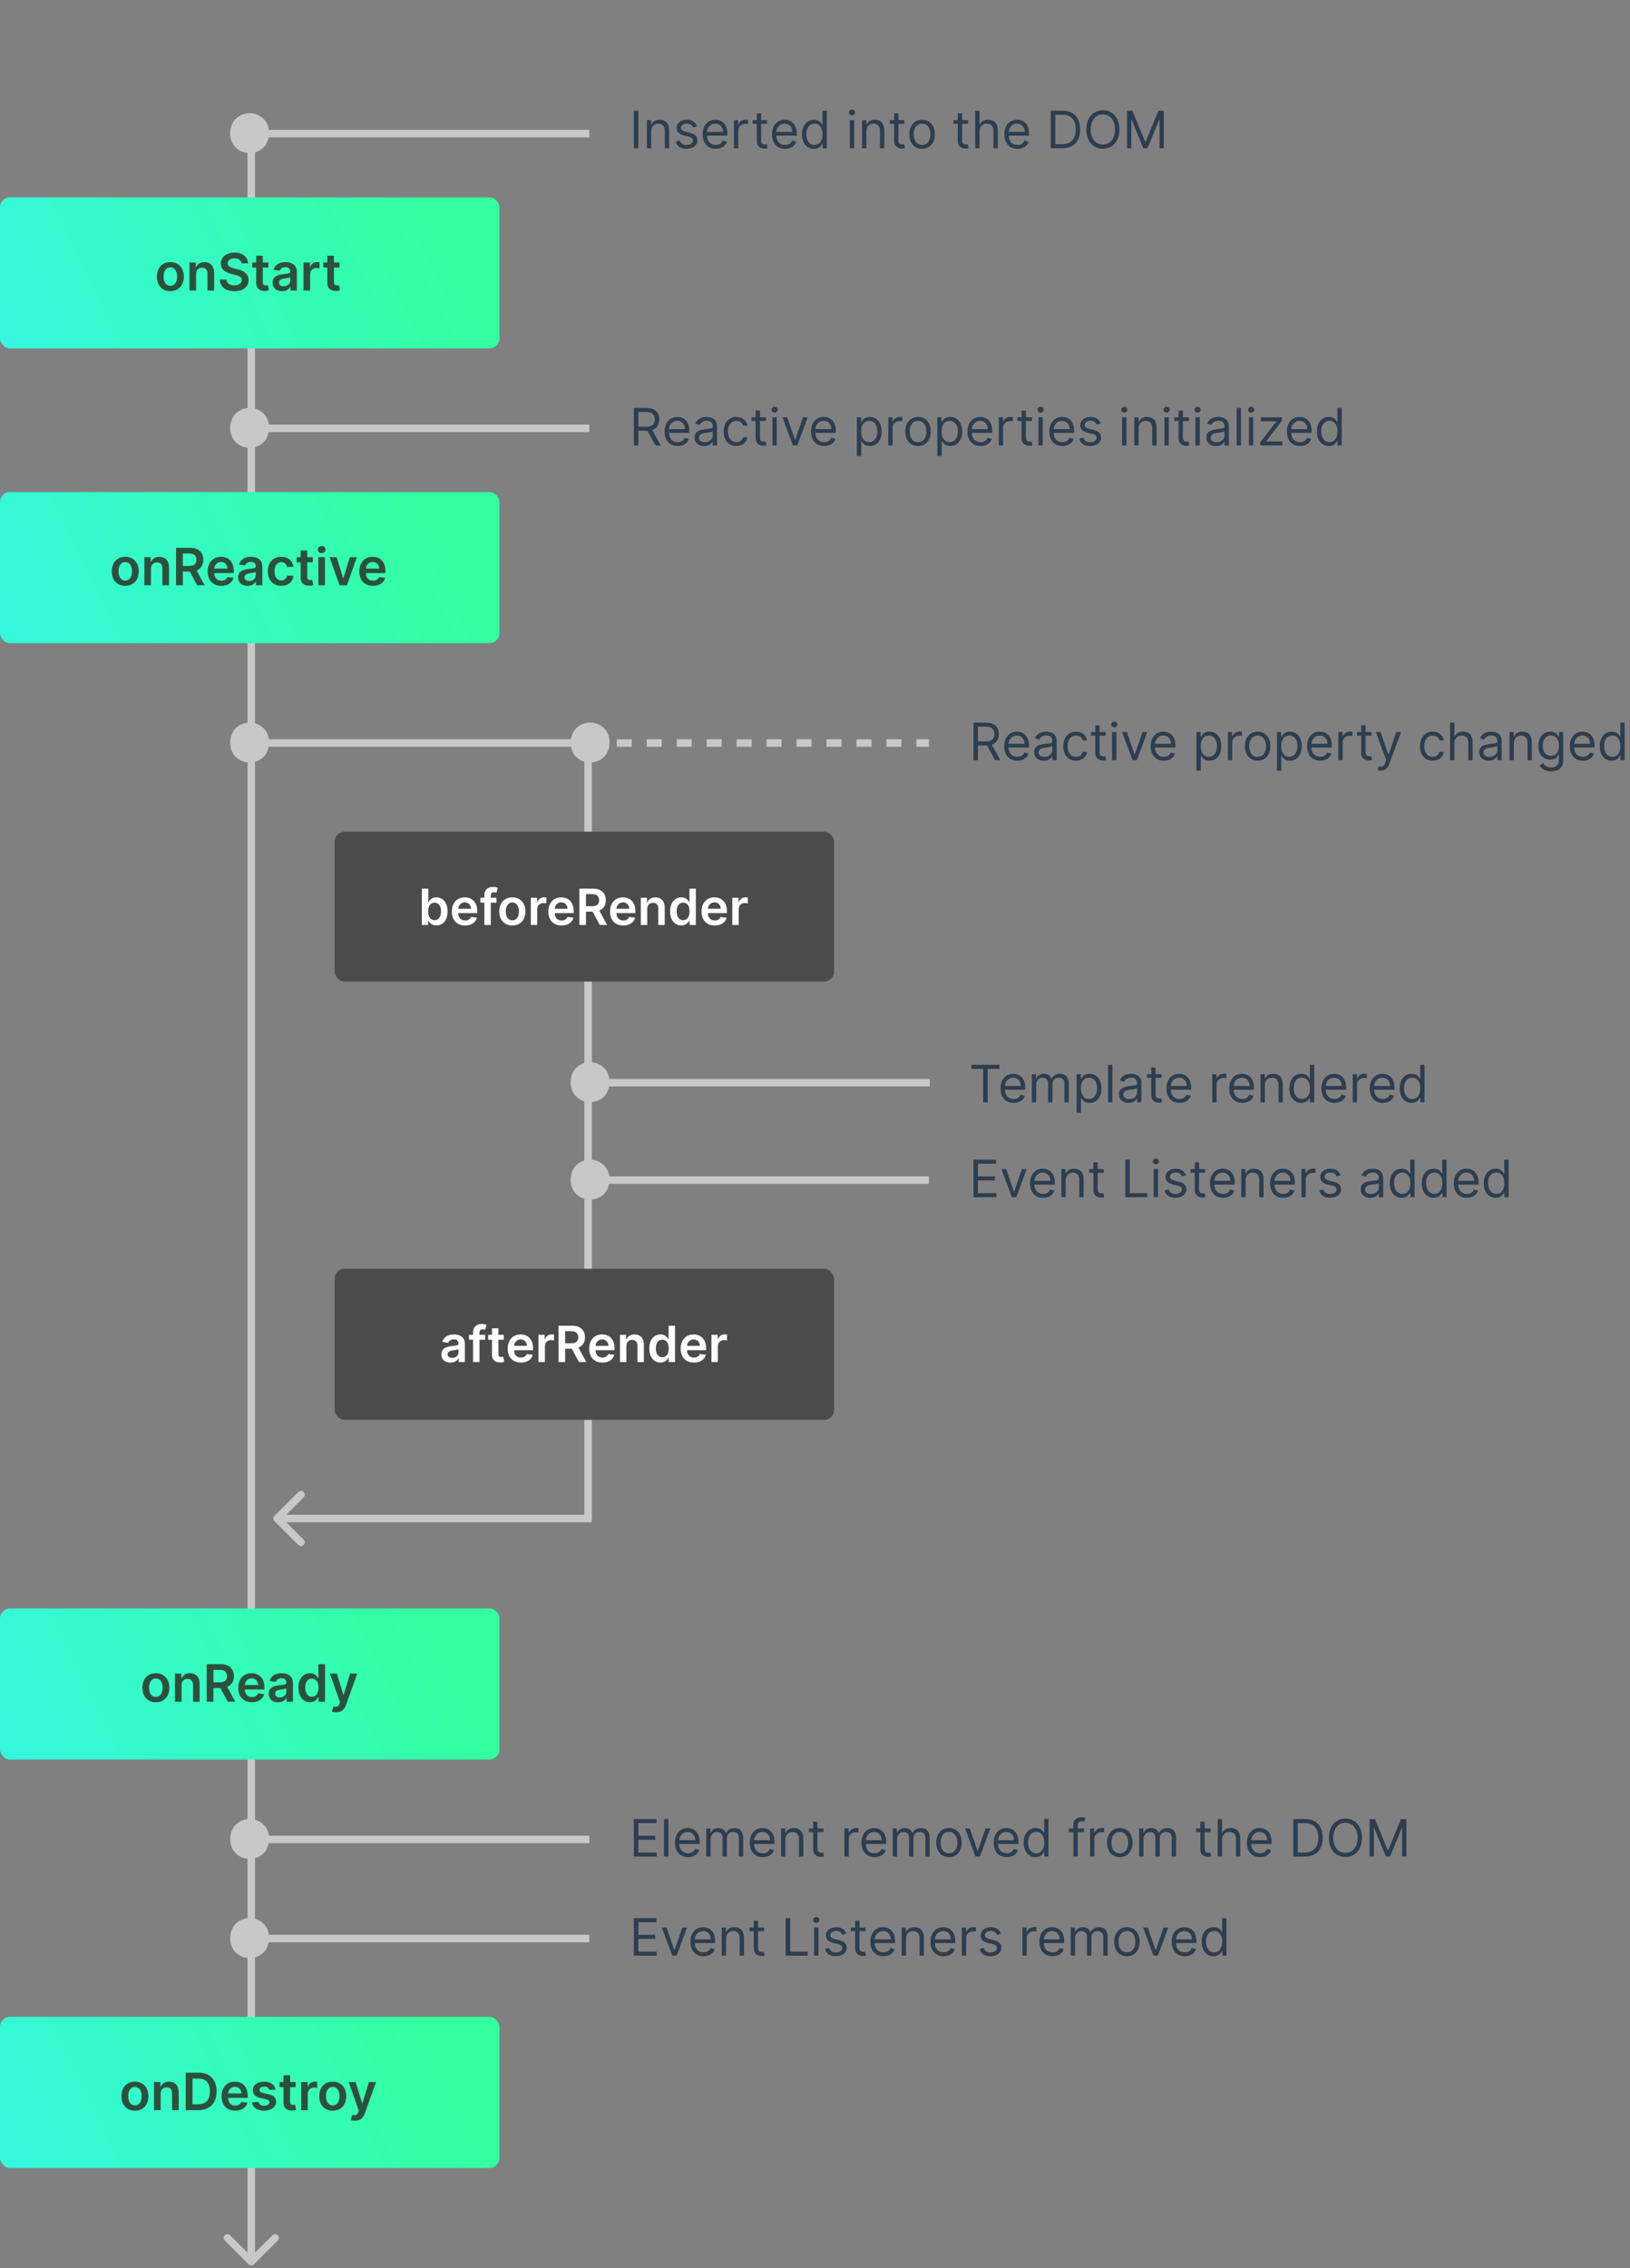 <svg width="506" height="704" viewBox="0 0 506 704" fill="none" xmlns="http://www.w3.org/2000/svg">
<rect x="0" y="0" width="506" height="704" fill="#808080" stroke="none"/>
<line x1="182.558" y1="229.457" x2="182.558" y2="471.318" stroke="#C8C8C8" stroke-width="2.326"/>
<path d="M77.178 702.822C77.632 703.276 78.368 703.276 78.822 702.822L86.222 695.422C86.676 694.968 86.676 694.232 86.222 693.778C85.768 693.324 85.032 693.324 84.578 693.778L78 700.356L71.422 693.778C70.968 693.324 70.232 693.324 69.778 693.778C69.324 694.232 69.324 694.968 69.778 695.422L77.178 702.822ZM76.837 40L76.837 702H79.163L79.163 40H76.837Z" fill="#C8C8C8"/>
<path d="M85.225 470.496C84.77 470.95 84.77 471.686 85.225 472.14L92.624 479.54C93.079 479.994 93.815 479.994 94.269 479.54C94.723 479.086 94.723 478.35 94.269 477.896L87.691 471.318L94.269 464.74C94.723 464.286 94.723 463.55 94.269 463.096C93.815 462.642 93.079 462.642 92.624 463.096L85.225 470.496ZM183.721 470.155H86.047V472.481H183.721V470.155Z" fill="#C8C8C8"/>
<rect y="61.24" width="155.039" height="46.907" rx="3.101" fill="url(#paint0_linear_1_87)"/>
<path d="M52.883 90.364C55.44 90.364 57.065 88.563 57.065 85.864C57.065 83.16 55.44 81.353 52.883 81.353C50.326 81.353 48.701 83.16 48.701 85.864C48.701 88.563 50.326 90.364 52.883 90.364ZM52.894 88.716C51.48 88.716 50.786 87.455 50.786 85.859C50.786 84.262 51.48 82.984 52.894 82.984C54.286 82.984 54.98 84.262 54.98 85.859C54.98 87.455 54.286 88.716 52.894 88.716ZM60.867 85.08C60.867 83.819 61.629 83.091 62.714 83.091C63.776 83.091 64.413 83.79 64.413 84.955V90.194H66.47V84.637C66.475 82.546 65.282 81.353 63.481 81.353C62.174 81.353 61.276 81.978 60.879 82.95H60.776V81.466H58.811V90.194H60.867V85.08ZM74.975 81.756H77.004C76.964 79.79 75.288 78.398 72.811 78.398C70.367 78.398 68.532 79.773 68.538 81.83C68.538 83.501 69.725 84.461 71.64 84.955L72.964 85.296C74.22 85.614 75.049 86.006 75.055 86.91C75.049 87.904 74.106 88.569 72.731 88.569C71.413 88.569 70.39 87.978 70.305 86.756H68.231C68.316 89.069 70.038 90.37 72.748 90.37C75.538 90.37 77.157 88.978 77.163 86.927C77.157 84.91 75.492 83.989 73.742 83.575L72.651 83.302C71.697 83.075 70.663 82.671 70.674 81.7C70.68 80.825 71.464 80.182 72.782 80.182C74.038 80.182 74.867 80.768 74.975 81.756ZM83.309 81.466H81.588V79.376H79.531V81.466H78.292V83.057H79.531V87.91C79.519 89.552 80.713 90.359 82.258 90.313C82.843 90.296 83.247 90.182 83.468 90.109L83.122 88.501C83.008 88.529 82.775 88.58 82.519 88.58C82.002 88.58 81.588 88.398 81.588 87.569V83.057H83.309V81.466ZM87.541 90.37C88.91 90.37 89.728 89.728 90.103 88.995H90.171V90.194H92.149V84.353C92.149 82.046 90.268 81.353 88.603 81.353C86.768 81.353 85.359 82.171 84.904 83.762L86.825 84.035C87.029 83.438 87.609 82.927 88.615 82.927C89.569 82.927 90.092 83.415 90.092 84.273V84.307C90.092 84.898 89.472 84.927 87.933 85.091C86.24 85.273 84.62 85.779 84.62 87.745C84.62 89.461 85.876 90.37 87.541 90.37ZM88.075 88.859C87.217 88.859 86.603 88.466 86.603 87.711C86.603 86.921 87.291 86.591 88.211 86.461C88.751 86.387 89.831 86.251 90.097 86.035V87.063C90.097 88.035 89.313 88.859 88.075 88.859ZM94.217 90.194H96.274V85.063C96.274 83.955 97.109 83.171 98.24 83.171C98.586 83.171 99.018 83.234 99.194 83.29V81.398C99.007 81.364 98.683 81.341 98.456 81.341C97.456 81.341 96.62 81.91 96.302 82.921H96.211V81.466H94.217V90.194ZM105.387 81.466H103.666V79.376H101.609V81.466H100.37V83.057H101.609V87.91C101.598 89.552 102.791 90.359 104.336 90.313C104.921 90.296 105.325 90.182 105.546 90.109L105.2 88.501C105.086 88.529 104.853 88.58 104.598 88.58C104.08 88.58 103.666 88.398 103.666 87.569V83.057H105.387V81.466Z" fill="#2D503C"/>
<rect y="152.713" width="155.039" height="46.907" rx="3.101" fill="url(#paint1_linear_1_87)"/>
<path d="M38.883 181.837C41.44 181.837 43.065 180.036 43.065 177.337C43.065 174.633 41.44 172.826 38.883 172.826C36.326 172.826 34.701 174.633 34.701 177.337C34.701 180.036 36.326 181.837 38.883 181.837ZM38.894 180.189C37.48 180.189 36.786 178.928 36.786 177.331C36.786 175.735 37.48 174.456 38.894 174.456C40.286 174.456 40.98 175.735 40.98 177.331C40.98 178.928 40.286 180.189 38.894 180.189ZM46.867 176.553C46.867 175.292 47.629 174.564 48.714 174.564C49.776 174.564 50.413 175.263 50.413 176.428V181.667H52.47V176.11C52.475 174.019 51.282 172.826 49.481 172.826C48.174 172.826 47.276 173.451 46.879 174.422H46.776V172.939H44.811V181.667H46.867V176.553ZM54.651 181.667H56.76V177.405H58.907L61.191 181.667H63.544L61.026 177.053C62.396 176.502 63.117 175.331 63.117 173.752C63.117 171.53 61.686 170.03 59.015 170.03H54.651V181.667ZM56.76 175.655V171.792H58.691C60.265 171.792 60.97 172.513 60.97 173.752C60.97 174.991 60.265 175.655 58.703 175.655H56.76ZM68.706 181.837C70.74 181.837 72.137 180.843 72.501 179.326L70.581 179.11C70.302 179.849 69.62 180.235 68.734 180.235C67.404 180.235 66.524 179.36 66.507 177.866H72.586V177.235C72.586 174.172 70.745 172.826 68.597 172.826C66.097 172.826 64.467 174.661 64.467 177.354C64.467 180.093 66.075 181.837 68.706 181.837ZM66.512 176.479C66.575 175.366 67.399 174.428 68.626 174.428C69.808 174.428 70.603 175.292 70.615 176.479H66.512ZM76.838 181.843C78.207 181.843 79.025 181.201 79.4 180.468H79.468V181.667H81.445V175.826C81.445 173.519 79.565 172.826 77.9 172.826C76.065 172.826 74.656 173.644 74.201 175.235L76.122 175.508C76.326 174.911 76.906 174.4 77.912 174.4C78.866 174.4 79.389 174.888 79.389 175.746V175.78C79.389 176.371 78.769 176.4 77.23 176.564C75.537 176.746 73.917 177.252 73.917 179.218C73.917 180.934 75.173 181.843 76.838 181.843ZM77.372 180.331C76.514 180.331 75.9 179.939 75.9 179.184C75.9 178.394 76.588 178.064 77.508 177.934C78.048 177.86 79.127 177.724 79.394 177.508V178.536C79.394 179.508 78.61 180.331 77.372 180.331ZM87.32 181.837C89.514 181.837 90.912 180.536 91.059 178.684H89.093C88.917 179.621 88.241 180.161 87.338 180.161C86.053 180.161 85.224 179.087 85.224 177.303C85.224 175.542 86.07 174.485 87.338 174.485C88.326 174.485 88.934 175.121 89.093 175.962H91.059C90.917 174.07 89.44 172.826 87.309 172.826C84.752 172.826 83.139 174.672 83.139 177.337C83.139 179.979 84.713 181.837 87.32 181.837ZM97.106 172.939H95.385V170.849H93.328V172.939H92.089V174.53H93.328V179.383C93.316 181.025 94.51 181.831 96.055 181.786C96.64 181.769 97.044 181.655 97.265 181.581L96.919 179.974C96.805 180.002 96.572 180.053 96.316 180.053C95.799 180.053 95.385 179.871 95.385 179.042V174.53H97.106V172.939ZM98.826 181.667H100.883V172.939H98.826V181.667ZM99.86 171.701C100.514 171.701 101.048 171.201 101.048 170.587C101.048 169.968 100.514 169.468 99.86 169.468C99.201 169.468 98.667 169.968 98.667 170.587C98.667 171.201 99.201 171.701 99.86 171.701ZM110.794 172.939H108.606L106.595 179.422H106.504L104.498 172.939H102.305L105.413 181.667H107.686L110.794 172.939ZM115.784 181.837C117.818 181.837 119.215 180.843 119.579 179.326L117.659 179.11C117.38 179.849 116.698 180.235 115.812 180.235C114.482 180.235 113.602 179.36 113.585 177.866H119.664V177.235C119.664 174.172 117.823 172.826 115.676 172.826C113.176 172.826 111.545 174.661 111.545 177.354C111.545 180.093 113.153 181.837 115.784 181.837ZM113.59 176.479C113.653 175.366 114.477 174.428 115.704 174.428C116.886 174.428 117.681 175.292 117.693 176.479H113.59Z" fill="#2D503C"/>
<rect x="103.876" y="258.14" width="155.039" height="46.512" rx="3.101" fill="#4B4B4B"/>
<path d="M130.957 287.093H132.917V285.761H133.033C133.347 286.377 134.002 287.242 135.455 287.242C137.448 287.242 138.94 285.662 138.94 282.876C138.94 280.057 137.404 278.526 135.45 278.526C133.958 278.526 133.336 279.424 133.033 280.035H132.95V275.817H130.957V287.093ZM132.912 282.865C132.912 281.224 133.616 280.161 134.899 280.161C136.226 280.161 136.909 281.29 136.909 282.865C136.909 284.45 136.215 285.606 134.899 285.606C133.627 285.606 132.912 284.505 132.912 282.865ZM144.378 287.258C146.349 287.258 147.704 286.295 148.056 284.825L146.195 284.615C145.926 285.331 145.265 285.706 144.406 285.706C143.118 285.706 142.264 284.858 142.248 283.41H148.139V282.799C148.139 279.831 146.355 278.526 144.274 278.526C141.851 278.526 140.271 280.305 140.271 282.914C140.271 285.568 141.829 287.258 144.378 287.258ZM142.253 282.066C142.314 280.987 143.112 280.079 144.301 280.079C145.447 280.079 146.217 280.916 146.228 282.066H142.253ZM154.108 278.636H152.352V277.97C152.352 277.309 152.627 276.941 153.371 276.941C153.684 276.941 153.949 277.012 154.114 277.062L154.516 275.52C154.257 275.432 153.69 275.289 153.002 275.289C151.532 275.289 150.359 276.131 150.359 277.838V278.636H149.109V280.178H150.359V287.093H152.352V280.178H154.108V278.636ZM159.04 287.258C161.518 287.258 163.092 285.513 163.092 282.898C163.092 280.277 161.518 278.526 159.04 278.526C156.562 278.526 154.988 280.277 154.988 282.898C154.988 285.513 156.562 287.258 159.04 287.258ZM159.051 285.662C157.68 285.662 157.008 284.439 157.008 282.892C157.008 281.345 157.68 280.106 159.051 280.106C160.4 280.106 161.072 281.345 161.072 282.892C161.072 284.439 160.4 285.662 159.051 285.662ZM164.784 287.093H166.777V282.121C166.777 281.048 167.586 280.288 168.682 280.288C169.018 280.288 169.436 280.349 169.607 280.404V278.57C169.425 278.537 169.111 278.515 168.891 278.515C167.922 278.515 167.113 279.066 166.804 280.046H166.716V278.636H164.784V287.093ZM174.326 287.258C176.297 287.258 177.652 286.295 178.004 284.825L176.143 284.615C175.873 285.331 175.213 285.706 174.354 285.706C173.066 285.706 172.212 284.858 172.196 283.41H178.087V282.799C178.087 279.831 176.303 278.526 174.222 278.526C171.799 278.526 170.219 280.305 170.219 282.914C170.219 285.568 171.777 287.258 174.326 287.258ZM172.201 282.066C172.262 280.987 173.06 280.079 174.249 280.079C175.394 280.079 176.165 280.916 176.176 282.066H172.201ZM179.861 287.093H181.904V282.964H183.985L186.198 287.093H188.477L186.038 282.622C187.365 282.088 188.064 280.954 188.064 279.424C188.064 277.271 186.677 275.817 184.089 275.817H179.861V287.093ZM181.904 281.268V277.524H183.775C185.301 277.524 185.983 278.223 185.983 279.424C185.983 280.624 185.301 281.268 183.786 281.268H181.904ZM193.479 287.258C195.45 287.258 196.805 286.295 197.157 284.825L195.296 284.615C195.026 285.331 194.366 285.706 193.507 285.706C192.218 285.706 191.365 284.858 191.348 283.41H197.239V282.799C197.239 279.831 195.456 278.526 193.375 278.526C190.952 278.526 189.372 280.305 189.372 282.914C189.372 285.568 190.93 287.258 193.479 287.258ZM191.354 282.066C191.415 280.987 192.213 280.079 193.402 280.079C194.547 280.079 195.318 280.916 195.329 282.066H191.354ZM200.919 282.138C200.919 280.916 201.656 280.211 202.708 280.211C203.738 280.211 204.354 280.888 204.354 282.017V287.093H206.347V281.709C206.353 279.682 205.197 278.526 203.451 278.526C202.185 278.526 201.315 279.132 200.93 280.073H200.831V278.636H198.926V287.093H200.919V282.138ZM211.511 287.242C212.965 287.242 213.62 286.377 213.934 285.761H214.055V287.093H216.015V275.817H214.017V280.035H213.934C213.631 279.424 213.009 278.526 211.517 278.526C209.562 278.526 208.026 280.057 208.026 282.876C208.026 285.662 209.518 287.242 211.511 287.242ZM212.068 285.606C210.752 285.606 210.058 284.45 210.058 282.865C210.058 281.29 210.741 280.161 212.068 280.161C213.35 280.161 214.055 281.224 214.055 282.865C214.055 284.505 213.339 285.606 212.068 285.606ZM221.883 287.258C223.854 287.258 225.208 286.295 225.56 284.825L223.7 284.615C223.43 285.331 222.769 285.706 221.91 285.706C220.622 285.706 219.769 284.858 219.752 283.41H225.643V282.799C225.643 279.831 223.859 278.526 221.778 278.526C219.356 278.526 217.776 280.305 217.776 282.914C217.776 285.568 219.334 287.258 221.883 287.258ZM219.758 282.066C219.818 280.987 220.616 280.079 221.806 280.079C222.951 280.079 223.722 280.916 223.733 282.066H219.758ZM227.329 287.093H229.322V282.121C229.322 281.048 230.132 280.288 231.227 280.288C231.563 280.288 231.981 280.349 232.152 280.404V278.57C231.97 278.537 231.657 278.515 231.436 278.515C230.467 278.515 229.658 279.066 229.35 280.046H229.262V278.636H227.329V287.093Z" fill="white"/>
<rect x="103.876" y="393.798" width="155.039" height="46.907" rx="3.101" fill="#4B4B4B"/>
<path d="M139.853 422.923C139.317 422.923 138.834 422.827 138.405 422.636C137.979 422.442 137.641 422.156 137.392 421.777C137.146 421.399 137.023 420.933 137.023 420.379C137.023 419.902 137.111 419.507 137.287 419.195C137.463 418.883 137.704 418.634 138.009 418.447C138.313 418.259 138.656 418.118 139.038 418.023C139.423 417.924 139.822 417.852 140.233 417.808C140.728 417.757 141.13 417.711 141.439 417.67C141.747 417.626 141.971 417.56 142.11 417.472C142.253 417.38 142.325 417.239 142.325 417.048V417.015C142.325 416.6 142.202 416.279 141.956 416.052C141.71 415.824 141.356 415.71 140.893 415.71C140.405 415.71 140.018 415.817 139.732 416.03C139.449 416.242 139.258 416.494 139.159 416.784L137.298 416.52C137.445 416.006 137.687 415.576 138.025 415.231C138.363 414.883 138.776 414.622 139.264 414.449C139.752 414.273 140.292 414.185 140.882 414.185C141.29 414.185 141.695 414.233 142.099 414.328C142.503 414.424 142.872 414.582 143.206 414.802C143.54 415.018 143.808 415.314 144.01 415.688C144.215 416.063 144.318 416.531 144.318 417.092V422.752H142.402V421.59H142.336C142.215 421.825 142.044 422.045 141.824 422.251C141.607 422.453 141.334 422.616 141.004 422.741C140.677 422.862 140.293 422.923 139.853 422.923ZM140.37 421.458C140.771 421.458 141.117 421.379 141.411 421.221C141.705 421.06 141.93 420.847 142.088 420.583C142.25 420.318 142.33 420.03 142.33 419.718V418.722C142.268 418.773 142.162 418.821 142.011 418.865C141.864 418.909 141.699 418.948 141.516 418.981C141.332 419.014 141.15 419.043 140.971 419.069C140.791 419.094 140.635 419.116 140.503 419.135C140.205 419.175 139.939 419.241 139.704 419.333C139.469 419.425 139.284 419.553 139.148 419.718C139.012 419.88 138.944 420.089 138.944 420.346C138.944 420.713 139.078 420.99 139.346 421.177C139.614 421.365 139.956 421.458 140.37 421.458ZM150.605 414.295V415.837H145.606V414.295H150.605ZM146.856 422.752V413.497C146.856 412.928 146.974 412.455 147.208 412.077C147.447 411.698 147.766 411.416 148.166 411.229C148.567 411.041 149.011 410.948 149.499 410.948C149.844 410.948 150.15 410.975 150.418 411.03C150.686 411.086 150.884 411.135 151.013 411.179L150.616 412.721C150.532 412.695 150.426 412.669 150.297 412.644C150.169 412.614 150.026 412.6 149.868 412.6C149.497 412.6 149.235 412.689 149.08 412.869C148.93 413.046 148.855 413.299 148.855 413.629V422.752H146.856ZM156.389 414.295V415.837H151.528V414.295H156.389ZM152.728 412.269H154.721V420.208C154.721 420.476 154.761 420.682 154.842 420.825C154.926 420.964 155.037 421.06 155.172 421.111C155.308 421.163 155.459 421.188 155.624 421.188C155.749 421.188 155.862 421.179 155.965 421.161C156.072 421.142 156.152 421.126 156.207 421.111L156.543 422.669C156.437 422.706 156.285 422.746 156.086 422.79C155.892 422.835 155.653 422.86 155.371 422.868C154.871 422.882 154.422 422.807 154.022 422.642C153.622 422.473 153.304 422.212 153.069 421.86C152.838 421.508 152.724 421.067 152.728 420.539V412.269ZM161.709 422.917C160.861 422.917 160.129 422.741 159.512 422.389C158.899 422.033 158.428 421.53 158.097 420.88C157.767 420.227 157.602 419.458 157.602 418.573C157.602 417.703 157.767 416.94 158.097 416.283C158.431 415.622 158.897 415.108 159.496 414.741C160.094 414.371 160.797 414.185 161.604 414.185C162.126 414.185 162.617 414.27 163.08 414.438C163.546 414.604 163.957 414.861 164.313 415.209C164.673 415.558 164.955 416.002 165.161 416.542C165.367 417.077 165.469 417.716 165.469 418.458V419.069H158.538V417.725H163.559C163.555 417.344 163.473 417.004 163.311 416.707C163.15 416.406 162.924 416.169 162.634 415.997C162.348 415.824 162.014 415.738 161.632 415.738C161.224 415.738 160.867 415.837 160.558 416.035C160.25 416.23 160.01 416.487 159.837 416.806C159.668 417.122 159.582 417.468 159.578 417.846V419.019C159.578 419.511 159.668 419.933 159.848 420.285C160.028 420.634 160.279 420.902 160.602 421.089C160.925 421.273 161.303 421.365 161.736 421.365C162.026 421.365 162.289 421.324 162.524 421.243C162.759 421.159 162.962 421.036 163.135 420.875C163.307 420.713 163.438 420.513 163.526 420.274L165.387 420.484C165.269 420.975 165.045 421.405 164.715 421.772C164.388 422.135 163.97 422.418 163.46 422.62C162.95 422.818 162.366 422.917 161.709 422.917ZM167.155 422.752V414.295H169.088V415.705H169.176C169.33 415.217 169.594 414.84 169.969 414.576C170.347 414.308 170.778 414.174 171.263 414.174C171.373 414.174 171.496 414.18 171.631 414.191C171.771 414.198 171.887 414.211 171.978 414.229V416.063C171.894 416.033 171.76 416.008 171.576 415.986C171.397 415.96 171.222 415.947 171.053 415.947C170.69 415.947 170.363 416.026 170.073 416.184C169.787 416.338 169.561 416.553 169.396 416.828C169.231 417.103 169.148 417.421 169.148 417.78V422.752H167.155ZM173.391 422.752V411.476H177.619C178.485 411.476 179.212 411.627 179.799 411.928C180.39 412.229 180.836 412.651 181.137 413.194C181.442 413.734 181.594 414.363 181.594 415.083C181.594 415.806 181.44 416.433 181.131 416.966C180.827 417.494 180.377 417.903 179.783 418.193C179.188 418.48 178.458 418.623 177.591 418.623H174.58V416.927H177.316C177.823 416.927 178.237 416.857 178.56 416.718C178.883 416.575 179.122 416.367 179.276 416.096C179.434 415.82 179.513 415.483 179.513 415.083C179.513 414.683 179.434 414.341 179.276 414.059C179.118 413.772 178.878 413.556 178.555 413.409C178.232 413.258 177.815 413.183 177.305 413.183H175.433V422.752H173.391ZM179.215 417.643L182.007 422.752H179.728L176.986 417.643H179.215ZM187.009 422.917C186.161 422.917 185.429 422.741 184.812 422.389C184.199 422.033 183.727 421.53 183.397 420.88C183.067 420.227 182.902 419.458 182.902 418.573C182.902 417.703 183.067 416.94 183.397 416.283C183.731 415.622 184.197 415.108 184.795 414.741C185.394 414.371 186.097 414.185 186.904 414.185C187.425 414.185 187.917 414.27 188.38 414.438C188.846 414.604 189.257 414.861 189.613 415.209C189.973 415.558 190.255 416.002 190.461 416.542C190.666 417.077 190.769 417.716 190.769 418.458V419.069H183.837V417.725H188.859C188.855 417.344 188.772 417.004 188.611 416.707C188.449 416.406 188.224 416.169 187.934 415.997C187.647 415.824 187.313 415.738 186.932 415.738C186.524 415.738 186.166 415.837 185.858 416.035C185.55 416.23 185.309 416.487 185.137 416.806C184.968 417.122 184.882 417.468 184.878 417.846V419.019C184.878 419.511 184.968 419.933 185.148 420.285C185.328 420.634 185.579 420.902 185.902 421.089C186.225 421.273 186.603 421.365 187.036 421.365C187.326 421.365 187.589 421.324 187.824 421.243C188.058 421.159 188.262 421.036 188.435 420.875C188.607 420.713 188.737 420.513 188.826 420.274L190.686 420.484C190.569 420.975 190.345 421.405 190.015 421.772C189.688 422.135 189.27 422.418 188.76 422.62C188.249 422.818 187.666 422.917 187.009 422.917ZM194.448 417.797V422.752H192.455V414.295H194.36V415.732H194.459C194.654 415.259 194.964 414.883 195.39 414.604C195.819 414.325 196.349 414.185 196.981 414.185C197.564 414.185 198.073 414.31 198.506 414.56C198.943 414.809 199.28 415.171 199.519 415.644C199.761 416.118 199.88 416.692 199.877 417.367V422.752H197.884V417.676C197.884 417.111 197.737 416.668 197.443 416.349C197.153 416.03 196.751 415.87 196.238 415.87C195.889 415.87 195.579 415.947 195.307 416.101C195.039 416.252 194.828 416.47 194.674 416.756C194.523 417.043 194.448 417.389 194.448 417.797ZM205.041 422.901C204.377 422.901 203.782 422.73 203.257 422.389C202.732 422.047 202.318 421.552 202.013 420.902C201.708 420.252 201.556 419.463 201.556 418.535C201.556 417.595 201.71 416.802 202.018 416.156C202.33 415.507 202.751 415.017 203.279 414.686C203.808 414.352 204.397 414.185 205.047 414.185C205.542 414.185 205.949 414.27 206.269 414.438C206.588 414.604 206.841 414.804 207.029 415.039C207.216 415.27 207.361 415.488 207.464 415.694H207.546V411.476H209.545V422.752H207.585V421.42H207.464C207.361 421.625 207.212 421.844 207.018 422.075C206.823 422.302 206.566 422.497 206.247 422.658C205.927 422.82 205.526 422.901 205.041 422.901ZM205.597 421.265C206.019 421.265 206.379 421.152 206.676 420.924C206.974 420.693 207.199 420.372 207.353 419.961C207.508 419.55 207.585 419.071 207.585 418.524C207.585 417.977 207.508 417.501 207.353 417.098C207.203 416.694 206.979 416.38 206.682 416.156C206.388 415.932 206.027 415.82 205.597 415.82C205.153 415.82 204.782 415.936 204.485 416.167C204.188 416.398 203.964 416.718 203.813 417.125C203.663 417.533 203.588 417.999 203.588 418.524C203.588 419.052 203.663 419.524 203.813 419.939C203.967 420.35 204.193 420.674 204.49 420.913C204.791 421.148 205.16 421.265 205.597 421.265ZM215.412 422.917C214.564 422.917 213.832 422.741 213.216 422.389C212.603 422.033 212.131 421.53 211.801 420.88C211.47 420.227 211.305 419.458 211.305 418.573C211.305 417.703 211.47 416.94 211.801 416.283C212.135 415.622 212.601 415.108 213.199 414.741C213.797 414.371 214.5 414.185 215.308 414.185C215.829 414.185 216.321 414.27 216.783 414.438C217.249 414.604 217.66 414.861 218.016 415.209C218.376 415.558 218.659 416.002 218.864 416.542C219.07 417.077 219.173 417.716 219.173 418.458V419.069H212.241V417.725H217.262C217.259 417.344 217.176 417.004 217.014 416.707C216.853 416.406 216.627 416.169 216.337 415.997C216.051 415.824 215.717 415.738 215.335 415.738C214.928 415.738 214.57 415.837 214.262 416.035C213.953 416.23 213.713 416.487 213.54 416.806C213.372 417.122 213.285 417.468 213.282 417.846V419.019C213.282 419.511 213.372 419.933 213.551 420.285C213.731 420.634 213.983 420.902 214.306 421.089C214.629 421.273 215.007 421.365 215.44 421.365C215.73 421.365 215.992 421.324 216.227 421.243C216.462 421.159 216.666 421.036 216.838 420.875C217.011 420.713 217.141 420.513 217.229 420.274L219.09 420.484C218.973 420.975 218.749 421.405 218.418 421.772C218.092 422.135 217.673 422.418 217.163 422.62C216.653 422.818 216.069 422.917 215.412 422.917ZM220.859 422.752V414.295H222.791V415.705H222.879C223.033 415.217 223.298 414.84 223.672 414.576C224.05 414.308 224.481 414.174 224.966 414.174C225.076 414.174 225.199 414.18 225.335 414.191C225.474 414.198 225.59 414.211 225.682 414.229V416.063C225.597 416.033 225.463 416.008 225.28 415.986C225.1 415.96 224.926 415.947 224.757 415.947C224.393 415.947 224.067 416.026 223.777 416.184C223.49 416.338 223.265 416.553 223.1 416.828C222.934 417.103 222.852 417.421 222.852 417.78V422.752H220.859Z" fill="white"/>
<rect y="499.225" width="155.039" height="46.907" rx="3.101" fill="url(#paint2_linear_1_87)"/>
<path d="M48.383 528.349C50.94 528.349 52.565 526.548 52.565 523.849C52.565 521.144 50.94 519.337 48.383 519.337C45.826 519.337 44.201 521.144 44.201 523.849C44.201 526.548 45.826 528.349 48.383 528.349ZM48.394 526.701C46.98 526.701 46.286 525.44 46.286 523.843C46.286 522.247 46.98 520.968 48.394 520.968C49.786 520.968 50.48 522.247 50.48 523.843C50.48 525.44 49.786 526.701 48.394 526.701ZM56.367 523.065C56.367 521.803 57.129 521.076 58.214 521.076C59.276 521.076 59.913 521.775 59.913 522.94V528.178H61.97V522.622C61.975 520.531 60.782 519.337 58.981 519.337C57.674 519.337 56.776 519.962 56.379 520.934H56.276V519.451H54.311V528.178H56.367V523.065ZM64.151 528.178H66.26V523.917H68.407L70.691 528.178H73.044L70.526 523.565C71.896 523.014 72.617 521.843 72.617 520.264C72.617 518.042 71.186 516.542 68.515 516.542H64.151V528.178ZM66.26 522.167V518.303H68.191C69.765 518.303 70.47 519.025 70.47 520.264C70.47 521.502 69.765 522.167 68.203 522.167H66.26ZM78.206 528.349C80.24 528.349 81.637 527.354 82.001 525.837L80.081 525.622C79.802 526.36 79.12 526.747 78.234 526.747C76.904 526.747 76.024 525.872 76.007 524.377H82.086V523.747C82.086 520.684 80.245 519.337 78.097 519.337C75.597 519.337 73.967 521.173 73.967 523.866C73.967 526.604 75.575 528.349 78.206 528.349ZM76.012 522.991C76.075 521.877 76.899 520.94 78.126 520.94C79.308 520.94 80.103 521.803 80.115 522.991H76.012ZM86.338 528.354C87.707 528.354 88.525 527.712 88.9 526.979H88.968V528.178H90.945V522.337C90.945 520.031 89.065 519.337 87.4 519.337C85.565 519.337 84.156 520.156 83.701 521.747L85.622 522.019C85.826 521.423 86.406 520.911 87.412 520.911C88.366 520.911 88.889 521.4 88.889 522.258V522.292C88.889 522.883 88.269 522.911 86.73 523.076C85.037 523.258 83.417 523.764 83.417 525.729C83.417 527.445 84.673 528.354 86.338 528.354ZM86.872 526.843C86.014 526.843 85.4 526.451 85.4 525.695C85.4 524.906 86.088 524.576 87.008 524.445C87.548 524.372 88.627 524.235 88.894 524.019V525.048C88.894 526.019 88.11 526.843 86.872 526.843ZM96.252 528.332C97.752 528.332 98.428 527.44 98.752 526.803H98.877V528.178H100.9V516.542H98.838V520.894H98.752C98.44 520.264 97.798 519.337 96.258 519.337C94.241 519.337 92.656 520.917 92.656 523.826C92.656 526.701 94.195 528.332 96.252 528.332ZM96.826 526.644C95.468 526.644 94.752 525.451 94.752 523.815C94.752 522.19 95.457 521.025 96.826 521.025C98.15 521.025 98.877 522.122 98.877 523.815C98.877 525.508 98.139 526.644 96.826 526.644ZM104.37 531.451C105.973 531.451 106.899 530.627 107.393 529.235L110.899 519.462L108.7 519.451L106.683 526.042H106.592L104.58 519.451H102.399L105.563 528.36L105.387 528.832C105.007 529.826 104.404 529.894 103.507 529.633L103.029 531.235C103.308 531.349 103.808 531.451 104.37 531.451Z" fill="#2D503C"/>
<rect y="626" width="155.039" height="46.907" rx="3.101" fill="url(#paint3_linear_1_87)"/>
<path d="M41.883 655.124C44.44 655.124 46.065 653.323 46.065 650.624C46.065 647.919 44.44 646.113 41.883 646.113C39.326 646.113 37.701 647.919 37.701 650.624C37.701 653.323 39.326 655.124 41.883 655.124ZM41.894 653.476C40.48 653.476 39.786 652.215 39.786 650.618C39.786 649.022 40.48 647.743 41.894 647.743C43.286 647.743 43.98 649.022 43.98 650.618C43.98 652.215 43.286 653.476 41.894 653.476ZM49.867 649.84C49.867 648.578 50.629 647.851 51.714 647.851C52.776 647.851 53.413 648.55 53.413 649.715V654.953H55.47V649.397C55.475 647.306 54.282 646.113 52.481 646.113C51.174 646.113 50.276 646.738 49.879 647.709H49.776V646.226H47.811V654.953H49.867V649.84ZM61.595 654.953C65.14 654.953 67.242 652.76 67.242 649.124C67.242 645.499 65.14 643.317 61.674 643.317H57.651V654.953H61.595ZM59.76 653.13V645.141H61.555C63.919 645.141 65.151 646.459 65.151 649.124C65.151 651.8 63.919 653.13 61.492 653.13H59.76ZM73.018 655.124C75.052 655.124 76.45 654.13 76.813 652.613L74.893 652.397C74.615 653.135 73.933 653.522 73.046 653.522C71.717 653.522 70.836 652.647 70.819 651.152H76.899V650.522C76.899 647.459 75.058 646.113 72.91 646.113C70.41 646.113 68.779 647.948 68.779 650.641C68.779 653.38 70.387 655.124 73.018 655.124ZM70.825 649.766C70.887 648.652 71.711 647.715 72.938 647.715C74.12 647.715 74.916 648.578 74.927 649.766H70.825ZM85.537 648.533C85.252 647.056 84.07 646.113 82.025 646.113C79.923 646.113 78.491 647.147 78.497 648.76C78.491 650.033 79.275 650.874 80.951 651.221L82.44 651.533C83.241 651.709 83.616 652.033 83.616 652.527C83.616 653.124 82.968 653.573 81.991 653.573C81.048 653.573 80.434 653.164 80.258 652.38L78.252 652.573C78.508 654.175 79.855 655.124 81.997 655.124C84.178 655.124 85.718 653.993 85.724 652.34C85.718 651.096 84.917 650.334 83.269 649.976L81.781 649.658C80.894 649.459 80.542 649.152 80.548 648.647C80.542 648.056 81.195 647.647 82.053 647.647C83.002 647.647 83.502 648.164 83.662 648.738L85.537 648.533ZM91.778 646.226H90.056V644.135H87.999V646.226H86.761V647.817H87.999V652.669C87.988 654.311 89.181 655.118 90.727 655.073C91.312 655.056 91.715 654.942 91.937 654.868L91.59 653.26C91.477 653.289 91.244 653.34 90.988 653.34C90.471 653.34 90.056 653.158 90.056 652.328V647.817H91.778V646.226ZM93.498 654.953H95.555V649.823C95.555 648.715 96.39 647.931 97.521 647.931C97.867 647.931 98.299 647.993 98.475 648.05V646.158C98.288 646.124 97.964 646.101 97.737 646.101C96.737 646.101 95.901 646.669 95.583 647.681H95.492V646.226H93.498V654.953ZM103.289 655.124C105.846 655.124 107.471 653.323 107.471 650.624C107.471 647.919 105.846 646.113 103.289 646.113C100.732 646.113 99.108 647.919 99.108 650.624C99.108 653.323 100.732 655.124 103.289 655.124ZM103.301 653.476C101.886 653.476 101.193 652.215 101.193 650.618C101.193 649.022 101.886 647.743 103.301 647.743C104.693 647.743 105.386 649.022 105.386 650.618C105.386 652.215 104.693 653.476 103.301 653.476ZM110.198 658.226C111.801 658.226 112.727 657.402 113.221 656.01L116.727 646.238L114.528 646.226L112.511 652.817H112.42L110.409 646.226H108.227L111.392 655.135L111.215 655.607C110.835 656.601 110.232 656.669 109.335 656.408L108.857 658.01C109.136 658.124 109.636 658.226 110.198 658.226Z" fill="#2D503C"/>
<path d="M198.167 34.371H196.758V46.008H198.167V34.371ZM202.151 40.758C202.151 39.235 203.094 38.371 204.378 38.371C205.623 38.371 206.378 39.184 206.378 40.553V46.008H207.719V40.462C207.719 38.235 206.532 37.167 204.765 37.167C203.447 37.167 202.628 37.758 202.219 38.644H202.106V37.281H200.81V46.008H202.151V40.758ZM216.351 39.235C215.931 37.996 214.988 37.167 213.261 37.167C211.42 37.167 210.056 38.212 210.056 39.69C210.056 40.894 210.772 41.701 212.374 42.076L213.829 42.417C214.709 42.621 215.124 43.042 215.124 43.644C215.124 44.394 214.329 45.008 213.079 45.008C211.982 45.008 211.295 44.536 211.056 43.599L209.783 43.917C210.096 45.4 211.317 46.19 213.101 46.19C215.13 46.19 216.511 45.082 216.511 43.576C216.511 42.36 215.749 41.593 214.192 41.212L212.897 40.894C211.863 40.638 211.397 40.292 211.397 39.621C211.397 38.871 212.192 38.326 213.261 38.326C214.431 38.326 214.914 38.974 215.147 39.576L216.351 39.235ZM222.188 46.19C223.961 46.19 225.256 45.303 225.665 43.985L224.37 43.621C224.029 44.531 223.239 44.985 222.188 44.985C220.614 44.985 219.529 43.968 219.467 42.099H225.802V41.531C225.802 38.281 223.87 37.167 222.052 37.167C219.688 37.167 218.12 39.031 218.12 41.712C218.12 44.394 219.665 46.19 222.188 46.19ZM219.467 40.94C219.557 39.582 220.518 38.371 222.052 38.371C223.506 38.371 224.438 39.462 224.438 40.94H219.467ZM227.842 46.008H229.182V40.485C229.182 39.303 230.114 38.44 231.387 38.44C231.745 38.44 232.114 38.508 232.205 38.531V37.167C232.052 37.156 231.699 37.144 231.501 37.144C230.455 37.144 229.546 37.735 229.228 38.599H229.137V37.281H227.842V46.008ZM238.137 37.281H236.273V35.19H234.932V37.281H233.614V38.417H234.932V43.871C234.932 45.394 236.16 46.121 237.296 46.121C237.796 46.121 238.114 46.031 238.296 45.962L238.023 44.758C237.91 44.781 237.728 44.826 237.432 44.826C236.842 44.826 236.273 44.644 236.273 43.508V38.417H238.137V37.281ZM243.719 46.19C245.492 46.19 246.788 45.303 247.197 43.985L245.901 43.621C245.56 44.531 244.771 44.985 243.719 44.985C242.146 44.985 241.06 43.968 240.998 42.099H247.333V41.531C247.333 38.281 245.401 37.167 243.583 37.167C241.219 37.167 239.651 39.031 239.651 41.712C239.651 44.394 241.197 46.19 243.719 46.19ZM240.998 40.94C241.089 39.582 242.049 38.371 243.583 38.371C245.038 38.371 245.969 39.462 245.969 40.94H240.998ZM252.668 46.19C254.35 46.19 254.918 45.144 255.214 44.667H255.373V46.008H256.668V34.371H255.327V38.667H255.214C254.918 38.212 254.396 37.167 252.691 37.167C250.486 37.167 248.964 38.917 248.964 41.667C248.964 44.44 250.486 46.19 252.668 46.19ZM252.85 44.985C251.168 44.985 250.305 43.508 250.305 41.644C250.305 39.803 251.146 38.371 252.85 38.371C254.486 38.371 255.35 39.69 255.35 41.644C255.35 43.621 254.464 44.985 252.85 44.985ZM263.81 46.008H265.151V37.281H263.81V46.008ZM264.492 35.826C265.015 35.826 265.447 35.417 265.447 34.917C265.447 34.417 265.015 34.008 264.492 34.008C263.969 34.008 263.538 34.417 263.538 34.917C263.538 35.417 263.969 35.826 264.492 35.826ZM268.948 40.758C268.948 39.235 269.891 38.371 271.175 38.371C272.42 38.371 273.175 39.184 273.175 40.553V46.008H274.516V40.462C274.516 38.235 273.329 37.167 271.562 37.167C270.244 37.167 269.425 37.758 269.016 38.644H268.903V37.281H267.607V46.008H268.948V40.758ZM280.762 37.281H278.898V35.19H277.557V37.281H276.239V38.417H277.557V43.871C277.557 45.394 278.785 46.121 279.921 46.121C280.421 46.121 280.739 46.031 280.921 45.962L280.648 44.758C280.535 44.781 280.353 44.826 280.057 44.826C279.467 44.826 278.898 44.644 278.898 43.508V38.417H280.762V37.281ZM286.231 46.19C288.594 46.19 290.185 44.394 290.185 41.69C290.185 38.962 288.594 37.167 286.231 37.167C283.867 37.167 282.276 38.962 282.276 41.69C282.276 44.394 283.867 46.19 286.231 46.19ZM286.231 44.985C284.435 44.985 283.617 43.44 283.617 41.69C283.617 39.94 284.435 38.371 286.231 38.371C288.026 38.371 288.844 39.94 288.844 41.69C288.844 43.44 288.026 44.985 286.231 44.985ZM300.528 37.281H298.664V35.19H297.323V37.281H296.005V38.417H297.323V43.871C297.323 45.394 298.55 46.121 299.687 46.121C300.187 46.121 300.505 46.031 300.687 45.962L300.414 44.758C300.3 44.781 300.119 44.826 299.823 44.826C299.232 44.826 298.664 44.644 298.664 43.508V38.417H300.528V37.281ZM304.073 40.758C304.073 39.235 305.045 38.371 306.369 38.371C307.63 38.371 308.391 39.167 308.391 40.553V46.008H309.732V40.462C309.732 38.218 308.539 37.167 306.755 37.167C305.38 37.167 304.596 37.741 304.187 38.644H304.073V34.371H302.732V46.008H304.073V40.758ZM315.844 46.19C317.617 46.19 318.913 45.303 319.322 43.985L318.026 43.621C317.685 44.531 316.896 44.985 315.844 44.985C314.271 44.985 313.185 43.968 313.123 42.099H319.458V41.531C319.458 38.281 317.526 37.167 315.708 37.167C313.344 37.167 311.776 39.031 311.776 41.712C311.776 44.394 313.322 46.19 315.844 46.19ZM313.123 40.94C313.214 39.582 314.174 38.371 315.708 38.371C317.163 38.371 318.094 39.462 318.094 40.94H313.123ZM329.771 46.008C333.316 46.008 335.316 43.803 335.316 40.167C335.316 36.553 333.316 34.371 329.93 34.371H326.18V46.008H329.771ZM327.589 44.758V35.621H329.839C332.566 35.621 333.952 37.349 333.952 40.167C333.952 43.008 332.566 44.758 329.68 44.758H327.589ZM347.498 40.19C347.498 36.508 345.339 34.212 342.361 34.212C339.384 34.212 337.225 36.508 337.225 40.19C337.225 43.871 339.384 46.167 342.361 46.167C345.339 46.167 347.498 43.871 347.498 40.19ZM346.134 40.19C346.134 43.212 344.475 44.849 342.361 44.849C340.248 44.849 338.589 43.212 338.589 40.19C338.589 37.167 340.248 35.531 342.361 35.531C344.475 35.531 346.134 37.167 346.134 40.19ZM349.867 34.371V46.008H351.185V37.167H351.299L354.935 46.008H356.208L359.844 37.167H359.958V46.008H361.276V34.371H359.594L355.64 44.031H355.503L351.549 34.371H349.867Z" fill="#2C3E50"/>
<path d="M196.758 138.256H198.167V133.71H200.712C200.815 133.71 200.911 133.71 201.008 133.705L203.462 138.256H205.099L202.468 133.449C203.951 132.943 204.644 131.733 204.644 130.188C204.644 128.131 203.417 126.619 200.69 126.619H196.758V138.256ZM198.167 132.438V127.869H200.644C202.53 127.869 203.258 128.79 203.258 130.188C203.258 131.585 202.53 132.438 200.667 132.438H198.167ZM210.376 138.438C212.148 138.438 213.444 137.551 213.853 136.233L212.557 135.869C212.217 136.779 211.427 137.233 210.376 137.233C208.802 137.233 207.717 136.216 207.654 134.347H213.989V133.779C213.989 130.529 212.057 129.415 210.239 129.415C207.876 129.415 206.307 131.279 206.307 133.96C206.307 136.642 207.853 138.438 210.376 138.438ZM207.654 133.188C207.745 131.83 208.705 130.619 210.239 130.619C211.694 130.619 212.626 131.71 212.626 133.188H207.654ZM218.597 138.46C220.12 138.46 220.915 137.642 221.188 137.074H221.256V138.256H222.597V132.506C222.597 129.733 220.484 129.415 219.37 129.415C218.052 129.415 216.552 129.869 215.87 131.46L217.143 131.915C217.438 131.279 218.137 130.597 219.415 130.597C220.648 130.597 221.256 131.25 221.256 132.369V132.415C221.256 133.063 220.597 133.006 219.006 133.21C217.387 133.421 215.62 133.779 215.62 135.779C215.62 137.483 216.938 138.46 218.597 138.46ZM218.802 137.256C217.734 137.256 216.961 136.779 216.961 135.847C216.961 134.824 217.893 134.506 218.938 134.369C219.506 134.301 221.029 134.142 221.256 133.869V135.097C221.256 136.188 220.393 137.256 218.802 137.256ZM228.59 138.438C230.522 138.438 231.795 137.256 232.022 135.71H230.681C230.431 136.665 229.636 137.233 228.59 137.233C226.999 137.233 225.976 135.915 225.976 133.892C225.976 131.915 227.022 130.619 228.59 130.619C229.772 130.619 230.476 131.347 230.681 132.142H232.022C231.795 130.506 230.408 129.415 228.567 129.415C226.204 129.415 224.636 131.279 224.636 133.938C224.636 136.551 226.136 138.438 228.59 138.438ZM237.778 129.529H235.914V127.438H234.573V129.529H233.255V130.665H234.573V136.119C234.573 137.642 235.8 138.369 236.937 138.369C237.437 138.369 237.755 138.279 237.937 138.21L237.664 137.006C237.55 137.029 237.369 137.074 237.073 137.074C236.482 137.074 235.914 136.892 235.914 135.756V130.665H237.778V129.529ZM239.795 138.256H241.136V129.529H239.795V138.256ZM240.476 128.074C240.999 128.074 241.431 127.665 241.431 127.165C241.431 126.665 240.999 126.256 240.476 126.256C239.954 126.256 239.522 126.665 239.522 127.165C239.522 127.665 239.954 128.074 240.476 128.074ZM250.728 129.529H249.273L246.864 136.483H246.773L244.364 129.529H242.91L246.137 138.256H247.501L250.728 129.529ZM255.844 138.438C257.617 138.438 258.913 137.551 259.322 136.233L258.026 135.869C257.685 136.779 256.896 137.233 255.844 137.233C254.271 137.233 253.185 136.216 253.123 134.347H259.458V133.779C259.458 130.529 257.526 129.415 255.708 129.415C253.344 129.415 251.776 131.279 251.776 133.96C251.776 136.642 253.322 138.438 255.844 138.438ZM253.123 133.188C253.214 131.83 254.174 130.619 255.708 130.619C257.163 130.619 258.094 131.71 258.094 133.188H253.123ZM265.998 141.529H267.339V136.915H267.452C267.748 137.392 268.316 138.438 269.998 138.438C272.18 138.438 273.702 136.688 273.702 133.915C273.702 131.165 272.18 129.415 269.975 129.415C268.271 129.415 267.748 130.46 267.452 130.915H267.293V129.529H265.998V141.529ZM267.316 133.892C267.316 131.938 268.18 130.619 269.816 130.619C271.521 130.619 272.361 132.051 272.361 133.892C272.361 135.756 271.498 137.233 269.816 137.233C268.202 137.233 267.316 135.869 267.316 133.892ZM275.748 138.256H277.089V132.733C277.089 131.551 278.021 130.688 279.293 130.688C279.651 130.688 280.021 130.756 280.111 130.779V129.415C279.958 129.404 279.606 129.392 279.407 129.392C278.361 129.392 277.452 129.983 277.134 130.847H277.043V129.529H275.748V138.256ZM284.981 138.438C287.344 138.438 288.935 136.642 288.935 133.938C288.935 131.21 287.344 129.415 284.981 129.415C282.617 129.415 281.026 131.21 281.026 133.938C281.026 136.642 282.617 138.438 284.981 138.438ZM284.981 137.233C283.185 137.233 282.367 135.688 282.367 133.938C282.367 132.188 283.185 130.619 284.981 130.619C286.776 130.619 287.594 132.188 287.594 133.938C287.594 135.688 286.776 137.233 284.981 137.233ZM290.982 141.529H292.323V136.915H292.437C292.732 137.392 293.3 138.438 294.982 138.438C297.164 138.438 298.687 136.688 298.687 133.915C298.687 131.165 297.164 129.415 294.959 129.415C293.255 129.415 292.732 130.46 292.437 130.915H292.278V129.529H290.982V141.529ZM292.3 133.892C292.3 131.938 293.164 130.619 294.8 130.619C296.505 130.619 297.346 132.051 297.346 133.892C297.346 135.756 296.482 137.233 294.8 137.233C293.187 137.233 292.3 135.869 292.3 133.892ZM304.391 138.438C306.164 138.438 307.459 137.551 307.869 136.233L306.573 135.869C306.232 136.779 305.442 137.233 304.391 137.233C302.817 137.233 301.732 136.216 301.67 134.347H308.005V133.779C308.005 130.529 306.073 129.415 304.255 129.415C301.891 129.415 300.323 131.279 300.323 133.96C300.323 136.642 301.869 138.438 304.391 138.438ZM301.67 133.188C301.761 131.83 302.721 130.619 304.255 130.619C305.709 130.619 306.641 131.71 306.641 133.188H301.67ZM310.045 138.256H311.386V132.733C311.386 131.551 312.317 130.688 313.59 130.688C313.948 130.688 314.317 130.756 314.408 130.779V129.415C314.255 129.404 313.903 129.392 313.704 129.392C312.658 129.392 311.749 129.983 311.431 130.847H311.34V129.529H310.045V138.256ZM320.34 129.529H318.476V127.438H317.136V129.529H315.817V130.665H317.136V136.119C317.136 137.642 318.363 138.369 319.499 138.369C319.999 138.369 320.317 138.279 320.499 138.21L320.226 137.006C320.113 137.029 319.931 137.074 319.636 137.074C319.045 137.074 318.476 136.892 318.476 135.756V130.665H320.34V129.529ZM322.357 138.256H323.698V129.529H322.357V138.256ZM323.039 128.074C323.562 128.074 323.994 127.665 323.994 127.165C323.994 126.665 323.562 126.256 323.039 126.256C322.516 126.256 322.084 126.665 322.084 127.165C322.084 127.665 322.516 128.074 323.039 128.074ZM329.813 138.438C331.586 138.438 332.881 137.551 333.29 136.233L331.995 135.869C331.654 136.779 330.864 137.233 329.813 137.233C328.239 137.233 327.154 136.216 327.092 134.347H333.427V133.779C333.427 130.529 331.495 129.415 329.677 129.415C327.313 129.415 325.745 131.279 325.745 133.96C325.745 136.642 327.29 138.438 329.813 138.438ZM327.092 133.188C327.182 131.83 328.143 130.619 329.677 130.619C331.131 130.619 332.063 131.71 332.063 133.188H327.092ZM341.648 131.483C341.228 130.244 340.285 129.415 338.557 129.415C336.717 129.415 335.353 130.46 335.353 131.938C335.353 133.142 336.069 133.949 337.671 134.324L339.126 134.665C340.006 134.869 340.421 135.29 340.421 135.892C340.421 136.642 339.626 137.256 338.376 137.256C337.279 137.256 336.592 136.784 336.353 135.847L335.08 136.165C335.393 137.648 336.614 138.438 338.398 138.438C340.427 138.438 341.807 137.33 341.807 135.824C341.807 134.608 341.046 133.841 339.489 133.46L338.194 133.142C337.16 132.887 336.694 132.54 336.694 131.869C336.694 131.119 337.489 130.574 338.557 130.574C339.728 130.574 340.211 131.222 340.444 131.824L341.648 131.483ZM348.326 138.256H349.667V129.529H348.326V138.256ZM349.008 128.074C349.53 128.074 349.962 127.665 349.962 127.165C349.962 126.665 349.53 126.256 349.008 126.256C348.485 126.256 348.053 126.665 348.053 127.165C348.053 127.665 348.485 128.074 349.008 128.074ZM353.464 133.006C353.464 131.483 354.407 130.619 355.691 130.619C356.935 130.619 357.691 131.432 357.691 132.801V138.256H359.032V132.71C359.032 130.483 357.844 129.415 356.077 129.415C354.759 129.415 353.941 130.006 353.532 130.892H353.418V129.529H352.123V138.256H353.464V133.006ZM361.482 138.256H362.823V129.529H361.482V138.256ZM362.164 128.074C362.687 128.074 363.119 127.665 363.119 127.165C363.119 126.665 362.687 126.256 362.164 126.256C361.641 126.256 361.209 126.665 361.209 127.165C361.209 127.665 361.641 128.074 362.164 128.074ZM369.074 129.529H367.211V127.438H365.87V129.529H364.552V130.665H365.87V136.119C365.87 137.642 367.097 138.369 368.234 138.369C368.734 138.369 369.052 138.279 369.234 138.21L368.961 137.006C368.847 137.029 368.665 137.074 368.37 137.074C367.779 137.074 367.211 136.892 367.211 135.756V130.665H369.074V129.529ZM371.092 138.256H372.432V129.529H371.092V138.256ZM371.773 128.074C372.296 128.074 372.728 127.665 372.728 127.165C372.728 126.665 372.296 126.256 371.773 126.256C371.251 126.256 370.819 126.665 370.819 127.165C370.819 127.665 371.251 128.074 371.773 128.074ZM377.457 138.46C378.979 138.46 379.775 137.642 380.047 137.074H380.116V138.256H381.457V132.506C381.457 129.733 379.343 129.415 378.229 129.415C376.911 129.415 375.411 129.869 374.729 131.46L376.002 131.915C376.297 131.279 376.996 130.597 378.275 130.597C379.508 130.597 380.116 131.25 380.116 132.369V132.415C380.116 133.063 379.457 133.006 377.866 133.21C376.246 133.421 374.479 133.779 374.479 135.779C374.479 137.483 375.797 138.46 377.457 138.46ZM377.661 137.256C376.593 137.256 375.82 136.779 375.82 135.847C375.82 134.824 376.752 134.506 377.797 134.369C378.366 134.301 379.888 134.142 380.116 133.869V135.097C380.116 136.188 379.252 137.256 377.661 137.256ZM385.245 126.619H383.904V138.256H385.245V126.619ZM387.701 138.256H389.042V129.529H387.701V138.256ZM388.383 128.074C388.905 128.074 389.337 127.665 389.337 127.165C389.337 126.665 388.905 126.256 388.383 126.256C387.86 126.256 387.428 126.665 387.428 127.165C387.428 127.665 387.86 128.074 388.383 128.074ZM391.248 138.256H398.089V137.006H393.111V136.915L397.93 130.597V129.529H391.407V130.779H396.202V130.869L391.248 137.233V138.256ZM403.563 138.438C405.336 138.438 406.631 137.551 407.04 136.233L405.745 135.869C405.404 136.779 404.614 137.233 403.563 137.233C401.989 137.233 400.904 136.216 400.842 134.347H407.177V133.779C407.177 130.529 405.245 129.415 403.427 129.415C401.063 129.415 399.495 131.279 399.495 133.96C399.495 136.642 401.04 138.438 403.563 138.438ZM400.842 133.188C400.932 131.83 401.893 130.619 403.427 130.619C404.881 130.619 405.813 131.71 405.813 133.188H400.842ZM412.512 138.438C414.194 138.438 414.762 137.392 415.057 136.915H415.217V138.256H416.512V126.619H415.171V130.915H415.057C414.762 130.46 414.239 129.415 412.535 129.415C410.33 129.415 408.807 131.165 408.807 133.915C408.807 136.688 410.33 138.438 412.512 138.438ZM412.694 137.233C411.012 137.233 410.148 135.756 410.148 133.892C410.148 132.051 410.989 130.619 412.694 130.619C414.33 130.619 415.194 131.938 415.194 133.892C415.194 135.869 414.307 137.233 412.694 137.233Z" fill="#2C3E50"/>
<path d="M301.548 331.745H305.207V342.132H306.616V331.745H310.275V330.495H301.548V331.745ZM314.661 342.314C316.434 342.314 317.729 341.427 318.139 340.109L316.843 339.745C316.502 340.655 315.712 341.109 314.661 341.109C313.087 341.109 312.002 340.092 311.94 338.223H318.275V337.655C318.275 334.405 316.343 333.291 314.525 333.291C312.161 333.291 310.593 335.155 310.593 337.836C310.593 340.518 312.139 342.314 314.661 342.314ZM311.94 337.064C312.031 335.706 312.991 334.495 314.525 334.495C315.979 334.495 316.911 335.586 316.911 337.064H311.94ZM320.315 342.132H321.656V336.677C321.656 335.399 322.587 334.495 323.633 334.495C324.65 334.495 325.36 335.16 325.36 336.155V342.132H326.724V336.45C326.724 335.325 327.428 334.495 328.656 334.495C329.61 334.495 330.428 335.001 330.428 336.291V342.132H331.769V336.291C331.769 334.24 330.667 333.291 329.11 333.291C327.86 333.291 326.945 333.865 326.496 334.768H326.406C325.974 333.836 325.212 333.291 324.065 333.291C322.928 333.291 322.087 333.836 321.724 334.768H321.61V333.405H320.315V342.132ZM334.221 345.405H335.562V340.791H335.675C335.971 341.268 336.539 342.314 338.221 342.314C340.403 342.314 341.925 340.564 341.925 337.791C341.925 335.041 340.403 333.291 338.198 333.291C336.494 333.291 335.971 334.336 335.675 334.791H335.516V333.405H334.221V345.405ZM335.539 337.768C335.539 335.814 336.403 334.495 338.039 334.495C339.744 334.495 340.585 335.927 340.585 337.768C340.585 339.632 339.721 341.109 338.039 341.109C336.425 341.109 335.539 339.745 335.539 337.768ZM345.312 330.495H343.971V342.132H345.312V330.495ZM350.336 342.336C351.859 342.336 352.654 341.518 352.927 340.95H352.995V342.132H354.336V336.382C354.336 333.609 352.222 333.291 351.109 333.291C349.791 333.291 348.291 333.745 347.609 335.336L348.881 335.791C349.177 335.155 349.876 334.473 351.154 334.473C352.387 334.473 352.995 335.126 352.995 336.245V336.291C352.995 336.939 352.336 336.882 350.745 337.086C349.126 337.297 347.359 337.655 347.359 339.655C347.359 341.359 348.677 342.336 350.336 342.336ZM350.541 341.132C349.472 341.132 348.7 340.655 348.7 339.723C348.7 338.7 349.631 338.382 350.677 338.245C351.245 338.177 352.768 338.018 352.995 337.745V338.973C352.995 340.064 352.131 341.132 350.541 341.132ZM360.579 333.405H358.715V331.314H357.374V333.405H356.056V334.541H357.374V339.995C357.374 341.518 358.602 342.245 359.738 342.245C360.238 342.245 360.556 342.155 360.738 342.086L360.465 340.882C360.352 340.905 360.17 340.95 359.874 340.95C359.283 340.95 358.715 340.768 358.715 339.632V334.541H360.579V333.405ZM366.161 342.314C367.934 342.314 369.229 341.427 369.639 340.109L368.343 339.745C368.002 340.655 367.212 341.109 366.161 341.109C364.587 341.109 363.502 340.092 363.44 338.223H369.775V337.655C369.775 334.405 367.843 333.291 366.025 333.291C363.661 333.291 362.093 335.155 362.093 337.836C362.093 340.518 363.639 342.314 366.161 342.314ZM363.44 337.064C363.531 335.706 364.491 334.495 366.025 334.495C367.479 334.495 368.411 335.586 368.411 337.064H363.44ZM376.315 342.132H377.656V336.609C377.656 335.427 378.587 334.564 379.86 334.564C380.218 334.564 380.587 334.632 380.678 334.655V333.291C380.525 333.28 380.173 333.268 379.974 333.268C378.928 333.268 378.019 333.859 377.701 334.723H377.61V333.405H376.315V342.132ZM385.661 342.314C387.434 342.314 388.729 341.427 389.139 340.109L387.843 339.745C387.502 340.655 386.712 341.109 385.661 341.109C384.087 341.109 383.002 340.092 382.94 338.223H389.275V337.655C389.275 334.405 387.343 333.291 385.525 333.291C383.161 333.291 381.593 335.155 381.593 337.836C381.593 340.518 383.139 342.314 385.661 342.314ZM382.94 337.064C383.031 335.706 383.991 334.495 385.525 334.495C386.979 334.495 387.911 335.586 387.911 337.064H382.94ZM392.656 336.882C392.656 335.359 393.599 334.495 394.883 334.495C396.127 334.495 396.883 335.308 396.883 336.677V342.132H398.224V336.586C398.224 334.359 397.036 333.291 395.269 333.291C393.951 333.291 393.133 333.882 392.724 334.768H392.61V333.405H391.315V342.132H392.656V336.882ZM403.97 342.314C405.651 342.314 406.22 341.268 406.515 340.791H406.674V342.132H407.97V330.495H406.629V334.791H406.515C406.22 334.336 405.697 333.291 403.992 333.291C401.788 333.291 400.265 335.041 400.265 337.791C400.265 340.564 401.788 342.314 403.97 342.314ZM404.151 341.109C402.47 341.109 401.606 339.632 401.606 337.768C401.606 335.927 402.447 334.495 404.151 334.495C405.788 334.495 406.651 335.814 406.651 337.768C406.651 339.745 405.765 341.109 404.151 341.109ZM414.271 342.314C416.043 342.314 417.339 341.427 417.748 340.109L416.452 339.745C416.112 340.655 415.322 341.109 414.271 341.109C412.697 341.109 411.612 340.092 411.549 338.223H417.884V337.655C417.884 334.405 415.952 333.291 414.134 333.291C411.771 333.291 410.202 335.155 410.202 337.836C410.202 340.518 411.748 342.314 414.271 342.314ZM411.549 337.064C411.64 335.706 412.6 334.495 414.134 334.495C415.589 334.495 416.521 335.586 416.521 337.064H411.549ZM419.924 342.132H421.265V336.609C421.265 335.427 422.197 334.564 423.47 334.564C423.827 334.564 424.197 334.632 424.288 334.655V333.291C424.134 333.28 423.782 333.268 423.583 333.268C422.538 333.268 421.629 333.859 421.31 334.723H421.22V333.405H419.924V342.132ZM429.271 342.314C431.043 342.314 432.339 341.427 432.748 340.109L431.452 339.745C431.112 340.655 430.322 341.109 429.271 341.109C427.697 341.109 426.612 340.092 426.549 338.223H432.884V337.655C432.884 334.405 430.952 333.291 429.134 333.291C426.771 333.291 425.202 335.155 425.202 337.836C425.202 340.518 426.748 342.314 429.271 342.314ZM426.549 337.064C426.64 335.706 427.6 334.495 429.134 334.495C430.589 334.495 431.521 335.586 431.521 337.064H426.549ZM438.22 342.314C439.901 342.314 440.47 341.268 440.765 340.791H440.924V342.132H442.22V330.495H440.879V334.791H440.765C440.47 334.336 439.947 333.291 438.242 333.291C436.038 333.291 434.515 335.041 434.515 337.791C434.515 340.564 436.038 342.314 438.22 342.314ZM438.401 341.109C436.72 341.109 435.856 339.632 435.856 337.768C435.856 335.927 436.697 334.495 438.401 334.495C440.038 334.495 440.901 335.814 440.901 337.768C440.901 339.745 440.015 341.109 438.401 341.109Z" fill="#2C3E50"/>
<path d="M302.184 235.93H303.593V231.385H306.139C306.241 231.385 306.337 231.385 306.434 231.379L308.889 235.93H310.525L307.894 231.123C309.377 230.618 310.07 229.407 310.07 227.862C310.07 225.805 308.843 224.294 306.116 224.294H302.184V235.93ZM303.593 230.112V225.544H306.07C307.957 225.544 308.684 226.464 308.684 227.862C308.684 229.26 307.957 230.112 306.093 230.112H303.593ZM315.802 236.112C317.575 236.112 318.87 235.226 319.279 233.907L317.984 233.544C317.643 234.453 316.853 234.907 315.802 234.907C314.228 234.907 313.143 233.89 313.08 232.021H319.416V231.453C319.416 228.203 317.484 227.089 315.666 227.089C313.302 227.089 311.734 228.953 311.734 231.635C311.734 234.317 313.279 236.112 315.802 236.112ZM313.08 230.862C313.171 229.504 314.131 228.294 315.666 228.294C317.12 228.294 318.052 229.385 318.052 230.862H313.08ZM324.023 236.135C325.546 236.135 326.342 235.317 326.614 234.748H326.683V235.93H328.023V230.18C328.023 227.407 325.91 227.089 324.796 227.089C323.478 227.089 321.978 227.544 321.296 229.135L322.569 229.589C322.864 228.953 323.563 228.271 324.842 228.271C326.075 228.271 326.683 228.924 326.683 230.044V230.089C326.683 230.737 326.023 230.68 324.433 230.885C322.813 231.095 321.046 231.453 321.046 233.453C321.046 235.157 322.364 236.135 324.023 236.135ZM324.228 234.93C323.16 234.93 322.387 234.453 322.387 233.521C322.387 232.498 323.319 232.18 324.364 232.044C324.933 231.976 326.455 231.817 326.683 231.544V232.771C326.683 233.862 325.819 234.93 324.228 234.93ZM334.016 236.112C335.948 236.112 337.221 234.93 337.448 233.385H336.107C335.857 234.339 335.062 234.907 334.016 234.907C332.425 234.907 331.403 233.589 331.403 231.567C331.403 229.589 332.448 228.294 334.016 228.294C335.198 228.294 335.903 229.021 336.107 229.817H337.448C337.221 228.18 335.835 227.089 333.994 227.089C331.63 227.089 330.062 228.953 330.062 231.612C330.062 234.226 331.562 236.112 334.016 236.112ZM343.204 227.203H341.34V225.112H339.999V227.203H338.681V228.339H339.999V233.794C339.999 235.317 341.227 236.044 342.363 236.044C342.863 236.044 343.181 235.953 343.363 235.885L343.09 234.68C342.977 234.703 342.795 234.748 342.499 234.748C341.908 234.748 341.34 234.567 341.34 233.43V228.339H343.204V227.203ZM345.221 235.93H346.562V227.203H345.221V235.93ZM345.903 225.748C346.425 225.748 346.857 225.339 346.857 224.839C346.857 224.339 346.425 223.93 345.903 223.93C345.38 223.93 344.948 224.339 344.948 224.839C344.948 225.339 345.38 225.748 345.903 225.748ZM356.154 227.203H354.7L352.291 234.157H352.2L349.791 227.203H348.336L351.563 235.93H352.927L356.154 227.203ZM361.271 236.112C363.043 236.112 364.339 235.226 364.748 233.907L363.452 233.544C363.112 234.453 362.322 234.907 361.271 234.907C359.697 234.907 358.612 233.89 358.549 232.021H364.884V231.453C364.884 228.203 362.952 227.089 361.134 227.089C358.771 227.089 357.202 228.953 357.202 231.635C357.202 234.317 358.748 236.112 361.271 236.112ZM358.549 230.862C358.64 229.504 359.6 228.294 361.134 228.294C362.589 228.294 363.521 229.385 363.521 230.862H358.549ZM371.424 239.203H372.765V234.589H372.879C373.174 235.067 373.742 236.112 375.424 236.112C377.606 236.112 379.129 234.362 379.129 231.589C379.129 228.839 377.606 227.089 375.401 227.089C373.697 227.089 373.174 228.135 372.879 228.589H372.72V227.203H371.424V239.203ZM372.742 231.567C372.742 229.612 373.606 228.294 375.242 228.294C376.947 228.294 377.788 229.726 377.788 231.567C377.788 233.43 376.924 234.907 375.242 234.907C373.629 234.907 372.742 233.544 372.742 231.567ZM381.174 235.93H382.515V230.407C382.515 229.226 383.447 228.362 384.72 228.362C385.077 228.362 385.447 228.43 385.538 228.453V227.089C385.384 227.078 385.032 227.067 384.833 227.067C383.788 227.067 382.879 227.657 382.56 228.521H382.47V227.203H381.174V235.93ZM390.407 236.112C392.771 236.112 394.362 234.317 394.362 231.612C394.362 228.885 392.771 227.089 390.407 227.089C388.043 227.089 386.452 228.885 386.452 231.612C386.452 234.317 388.043 236.112 390.407 236.112ZM390.407 234.907C388.612 234.907 387.793 233.362 387.793 231.612C387.793 229.862 388.612 228.294 390.407 228.294C392.202 228.294 393.021 229.862 393.021 231.612C393.021 233.362 392.202 234.907 390.407 234.907ZM396.408 239.203H397.749V234.589H397.863C398.158 235.067 398.727 236.112 400.408 236.112C402.59 236.112 404.113 234.362 404.113 231.589C404.113 228.839 402.59 227.089 400.386 227.089C398.681 227.089 398.158 228.135 397.863 228.589H397.704V227.203H396.408V239.203ZM397.727 231.567C397.727 229.612 398.59 228.294 400.227 228.294C401.931 228.294 402.772 229.726 402.772 231.567C402.772 233.43 401.908 234.907 400.227 234.907C398.613 234.907 397.727 233.544 397.727 231.567ZM409.818 236.112C411.59 236.112 412.886 235.226 413.295 233.907L411.999 233.544C411.658 234.453 410.869 234.907 409.818 234.907C408.244 234.907 407.158 233.89 407.096 232.021H413.431V231.453C413.431 228.203 411.499 227.089 409.681 227.089C407.318 227.089 405.749 228.953 405.749 231.635C405.749 234.317 407.295 236.112 409.818 236.112ZM407.096 230.862C407.187 229.504 408.147 228.294 409.681 228.294C411.136 228.294 412.068 229.385 412.068 230.862H407.096ZM415.471 235.93H416.812V230.407C416.812 229.226 417.744 228.362 419.016 228.362C419.374 228.362 419.744 228.43 419.835 228.453V227.089C419.681 227.078 419.329 227.067 419.13 227.067C418.085 227.067 417.175 227.657 416.857 228.521H416.766V227.203H415.471V235.93ZM425.766 227.203H423.903V225.112H422.562V227.203H421.244V228.339H422.562V233.794C422.562 235.317 423.789 236.044 424.925 236.044C425.425 236.044 425.744 235.953 425.925 235.885L425.653 234.68C425.539 234.703 425.357 234.748 425.062 234.748C424.471 234.748 423.903 234.567 423.903 233.43V228.339H425.766V227.203ZM428.647 239.203C429.857 239.203 430.71 238.561 431.215 237.203L434.931 227.226L433.465 227.203L431.056 234.157H430.965L428.556 227.203H427.102L430.329 235.976L430.079 236.657C429.59 237.987 428.988 238.112 428.011 237.862L427.67 239.044C427.806 239.112 428.193 239.203 428.647 239.203ZM444.751 236.112C446.683 236.112 447.955 234.93 448.183 233.385H446.842C446.592 234.339 445.796 234.907 444.751 234.907C443.16 234.907 442.137 233.589 442.137 231.567C442.137 229.589 443.183 228.294 444.751 228.294C445.933 228.294 446.637 229.021 446.842 229.817H448.183C447.955 228.18 446.569 227.089 444.728 227.089C442.364 227.089 440.796 228.953 440.796 231.612C440.796 234.226 442.296 236.112 444.751 236.112ZM451.484 230.68C451.484 229.157 452.455 228.294 453.779 228.294C455.041 228.294 455.802 229.089 455.802 230.476V235.93H457.143V230.385C457.143 228.14 455.95 227.089 454.166 227.089C452.791 227.089 452.006 227.663 451.597 228.567H451.484V224.294H450.143V235.93H451.484V230.68ZM462.164 236.135C463.687 236.135 464.482 235.317 464.755 234.748H464.823V235.93H466.164V230.18C466.164 227.407 464.05 227.089 462.937 227.089C461.619 227.089 460.119 227.544 459.437 229.135L460.71 229.589C461.005 228.953 461.704 228.271 462.982 228.271C464.215 228.271 464.823 228.924 464.823 230.044V230.089C464.823 230.737 464.164 230.68 462.573 230.885C460.954 231.095 459.187 231.453 459.187 233.453C459.187 235.157 460.505 236.135 462.164 236.135ZM462.369 234.93C461.3 234.93 460.528 234.453 460.528 233.521C460.528 232.498 461.46 232.18 462.505 232.044C463.073 231.976 464.596 231.817 464.823 231.544V232.771C464.823 233.862 463.96 234.93 462.369 234.93ZM469.952 230.68C469.952 229.157 470.896 228.294 472.18 228.294C473.424 228.294 474.18 229.106 474.18 230.476V235.93H475.521V230.385C475.521 228.157 474.333 227.089 472.566 227.089C471.248 227.089 470.43 227.68 470.021 228.567H469.907V227.203H468.612V235.93H469.952V230.68ZM481.494 239.385C483.585 239.385 485.266 238.43 485.266 236.18V227.203H483.971V228.589H483.835C483.539 228.135 482.994 227.089 481.289 227.089C479.085 227.089 477.562 228.839 477.562 231.521C477.562 234.248 479.153 235.794 481.266 235.794C482.971 235.794 483.516 234.794 483.812 234.317H483.925V236.089C483.925 237.544 482.903 238.203 481.494 238.203C479.908 238.203 479.352 237.368 478.994 236.885L477.925 237.635C478.471 238.549 479.545 239.385 481.494 239.385ZM481.448 234.589C479.766 234.589 478.903 233.317 478.903 231.498C478.903 229.726 479.744 228.294 481.448 228.294C483.085 228.294 483.948 229.612 483.948 231.498C483.948 233.43 483.062 234.589 481.448 234.589ZM491.38 236.112C493.153 236.112 494.448 235.226 494.857 233.907L493.562 233.544C493.221 234.453 492.431 234.907 491.38 234.907C489.806 234.907 488.721 233.89 488.658 232.021H494.994V231.453C494.994 228.203 493.062 227.089 491.244 227.089C488.88 227.089 487.312 228.953 487.312 231.635C487.312 234.317 488.857 236.112 491.38 236.112ZM488.658 230.862C488.749 229.504 489.71 228.294 491.244 228.294C492.698 228.294 493.63 229.385 493.63 230.862H488.658ZM500.329 236.112C502.011 236.112 502.579 235.067 502.874 234.589H503.033V235.93H504.329V224.294H502.988V228.589H502.874C502.579 228.135 502.056 227.089 500.352 227.089C498.147 227.089 496.624 228.839 496.624 231.589C496.624 234.362 498.147 236.112 500.329 236.112ZM500.511 234.907C498.829 234.907 497.965 233.43 497.965 231.567C497.965 229.726 498.806 228.294 500.511 228.294C502.147 228.294 503.011 229.612 503.011 231.567C503.011 233.544 502.124 234.907 500.511 234.907Z" fill="#2C3E50"/>
<path d="M302.184 371.589H309.298V370.339H303.593V366.385H308.843V365.135H303.593V361.203H309.207V359.953H302.184V371.589ZM318.701 362.862H317.246L314.837 369.816H314.746L312.337 362.862H310.883L314.11 371.589H315.474L318.701 362.862ZM323.818 371.771C325.59 371.771 326.886 370.885 327.295 369.566L325.999 369.203C325.658 370.112 324.869 370.566 323.818 370.566C322.244 370.566 321.158 369.549 321.096 367.68H327.431V367.112C327.431 363.862 325.499 362.748 323.681 362.748C321.318 362.748 319.749 364.612 319.749 367.294C319.749 369.975 321.295 371.771 323.818 371.771ZM321.096 366.521C321.187 365.163 322.147 363.953 323.681 363.953C325.136 363.953 326.068 365.044 326.068 366.521H321.096ZM330.812 366.339C330.812 364.816 331.755 363.953 333.039 363.953C334.283 363.953 335.039 364.765 335.039 366.135V371.589H336.38V366.044C336.38 363.816 335.193 362.748 333.425 362.748C332.107 362.748 331.289 363.339 330.88 364.225H330.766V362.862H329.471V371.589H330.812V366.339ZM342.626 362.862H340.762V360.771H339.421V362.862H338.103V363.998H339.421V369.453C339.421 370.975 340.648 371.703 341.785 371.703C342.285 371.703 342.603 371.612 342.785 371.544L342.512 370.339C342.398 370.362 342.217 370.407 341.921 370.407C341.33 370.407 340.762 370.225 340.762 369.089V363.998H342.626V362.862ZM349.325 371.589H356.143V370.339H350.734V359.953H349.325V371.589ZM358.143 371.589H359.484V362.862H358.143V371.589ZM358.825 361.407C359.347 361.407 359.779 360.998 359.779 360.498C359.779 359.998 359.347 359.589 358.825 359.589C358.302 359.589 357.87 359.998 357.87 360.498C357.87 360.998 358.302 361.407 358.825 361.407ZM368.121 364.816C367.701 363.578 366.758 362.748 365.031 362.748C363.19 362.748 361.826 363.794 361.826 365.271C361.826 366.475 362.542 367.282 364.144 367.657L365.599 367.998C366.479 368.203 366.894 368.623 366.894 369.225C366.894 369.975 366.099 370.589 364.849 370.589C363.752 370.589 363.065 370.118 362.826 369.18L361.553 369.498C361.866 370.981 363.087 371.771 364.871 371.771C366.9 371.771 368.281 370.663 368.281 369.157C368.281 367.941 367.519 367.174 365.962 366.794L364.667 366.475C363.633 366.22 363.167 365.873 363.167 365.203C363.167 364.453 363.962 363.907 365.031 363.907C366.201 363.907 366.684 364.555 366.917 365.157L368.121 364.816ZM374.095 362.862H372.231V360.771H370.89V362.862H369.572V363.998H370.89V369.453C370.89 370.975 372.117 371.703 373.254 371.703C373.754 371.703 374.072 371.612 374.254 371.544L373.981 370.339C373.867 370.362 373.685 370.407 373.39 370.407C372.799 370.407 372.231 370.225 372.231 369.089V363.998H374.095V362.862ZM379.677 371.771C381.45 371.771 382.745 370.885 383.154 369.566L381.859 369.203C381.518 370.112 380.728 370.566 379.677 370.566C378.103 370.566 377.018 369.549 376.955 367.68H383.291V367.112C383.291 363.862 381.359 362.748 379.541 362.748C377.177 362.748 375.609 364.612 375.609 367.294C375.609 369.975 377.154 371.771 379.677 371.771ZM376.955 366.521C377.046 365.163 378.006 363.953 379.541 363.953C380.995 363.953 381.927 365.044 381.927 366.521H376.955ZM386.671 366.339C386.671 364.816 387.614 363.953 388.898 363.953C390.143 363.953 390.898 364.765 390.898 366.135V371.589H392.239V366.044C392.239 363.816 391.052 362.748 389.285 362.748C387.967 362.748 387.148 363.339 386.739 364.225H386.626V362.862H385.33V371.589H386.671V366.339ZM398.349 371.771C400.121 371.771 401.417 370.885 401.826 369.566L400.531 369.203C400.19 370.112 399.4 370.566 398.349 370.566C396.775 370.566 395.69 369.549 395.627 367.68H401.962V367.112C401.962 363.862 400.031 362.748 398.212 362.748C395.849 362.748 394.281 364.612 394.281 367.294C394.281 369.975 395.826 371.771 398.349 371.771ZM395.627 366.521C395.718 365.163 396.678 363.953 398.212 363.953C399.667 363.953 400.599 365.044 400.599 366.521H395.627ZM404.002 371.589H405.343V366.066C405.343 364.885 406.275 364.021 407.548 364.021C407.906 364.021 408.275 364.089 408.366 364.112V362.748C408.212 362.737 407.86 362.725 407.661 362.725C406.616 362.725 405.707 363.316 405.389 364.18H405.298V362.862H404.002V371.589ZM416.137 364.816C415.717 363.578 414.773 362.748 413.046 362.748C411.205 362.748 409.842 363.794 409.842 365.271C409.842 366.475 410.558 367.282 412.16 367.657L413.614 367.998C414.495 368.203 414.91 368.623 414.91 369.225C414.91 369.975 414.114 370.589 412.864 370.589C411.768 370.589 411.08 370.118 410.842 369.18L409.569 369.498C409.881 370.981 411.103 371.771 412.887 371.771C414.916 371.771 416.296 370.663 416.296 369.157C416.296 367.941 415.535 367.174 413.978 366.794L412.683 366.475C411.648 366.22 411.183 365.873 411.183 365.203C411.183 364.453 411.978 363.907 413.046 363.907C414.217 363.907 414.7 364.555 414.933 365.157L416.137 364.816ZM425.383 371.794C426.906 371.794 427.701 370.975 427.974 370.407H428.042V371.589H429.383V365.839C429.383 363.066 427.269 362.748 426.156 362.748C424.837 362.748 423.337 363.203 422.656 364.794L423.928 365.248C424.224 364.612 424.923 363.93 426.201 363.93C427.434 363.93 428.042 364.583 428.042 365.703V365.748C428.042 366.396 427.383 366.339 425.792 366.544C424.173 366.754 422.406 367.112 422.406 369.112C422.406 370.816 423.724 371.794 425.383 371.794ZM425.587 370.589C424.519 370.589 423.746 370.112 423.746 369.18C423.746 368.157 424.678 367.839 425.724 367.703C426.292 367.635 427.815 367.475 428.042 367.203V368.43C428.042 369.521 427.178 370.589 425.587 370.589ZM435.126 371.771C436.808 371.771 437.376 370.725 437.671 370.248H437.83V371.589H439.126V359.953H437.785V364.248H437.671C437.376 363.794 436.853 362.748 435.148 362.748C432.944 362.748 431.421 364.498 431.421 367.248C431.421 370.021 432.944 371.771 435.126 371.771ZM435.308 370.566C433.626 370.566 432.762 369.089 432.762 367.225C432.762 365.385 433.603 363.953 435.308 363.953C436.944 363.953 437.808 365.271 437.808 367.225C437.808 369.203 436.921 370.566 435.308 370.566ZM445.063 371.771C446.745 371.771 447.313 370.725 447.609 370.248H447.768V371.589H449.063V359.953H447.722V364.248H447.609C447.313 363.794 446.791 362.748 445.086 362.748C442.881 362.748 441.359 364.498 441.359 367.248C441.359 370.021 442.881 371.771 445.063 371.771ZM445.245 370.566C443.563 370.566 442.7 369.089 442.7 367.225C442.7 365.385 443.541 363.953 445.245 363.953C446.881 363.953 447.745 365.271 447.745 367.225C447.745 369.203 446.859 370.566 445.245 370.566ZM455.364 371.771C457.137 371.771 458.433 370.885 458.842 369.566L457.546 369.203C457.205 370.112 456.416 370.566 455.364 370.566C453.791 370.566 452.705 369.549 452.643 367.68H458.978V367.112C458.978 363.862 457.046 362.748 455.228 362.748C452.864 362.748 451.296 364.612 451.296 367.294C451.296 369.975 452.842 371.771 455.364 371.771ZM452.643 366.521C452.734 365.163 453.694 363.953 455.228 363.953C456.683 363.953 457.614 365.044 457.614 366.521H452.643ZM464.313 371.771C465.995 371.771 466.563 370.725 466.859 370.248H467.018V371.589H468.313V359.953H466.972V364.248H466.859C466.563 363.794 466.041 362.748 464.336 362.748C462.131 362.748 460.609 364.498 460.609 367.248C460.609 370.021 462.131 371.771 464.313 371.771ZM464.495 370.566C462.813 370.566 461.95 369.089 461.95 367.225C461.95 365.385 462.791 363.953 464.495 363.953C466.131 363.953 466.995 365.271 466.995 367.225C466.995 369.203 466.109 370.566 464.495 370.566Z" fill="#2C3E50"/>
<path d="M196.758 576.24H203.871V574.99H198.167V571.036H203.417V569.786H198.167V565.854H203.78V564.604H196.758V576.24ZM207.479 564.604H206.138V576.24H207.479V564.604ZM213.594 576.422C215.367 576.422 216.663 575.536 217.072 574.218L215.776 573.854C215.435 574.763 214.646 575.218 213.594 575.218C212.021 575.218 210.935 574.201 210.873 572.331H217.208V571.763C217.208 568.513 215.276 567.399 213.458 567.399C211.094 567.399 209.526 569.263 209.526 571.945C209.526 574.627 211.072 576.422 213.594 576.422ZM210.873 571.172C210.964 569.814 211.924 568.604 213.458 568.604C214.913 568.604 215.844 569.695 215.844 571.172H210.873ZM219.248 576.24H220.589V570.786C220.589 569.507 221.521 568.604 222.566 568.604C223.583 568.604 224.293 569.269 224.293 570.263V576.24H225.657V570.558C225.657 569.433 226.361 568.604 227.589 568.604C228.543 568.604 229.361 569.11 229.361 570.399V576.24H230.702V570.399C230.702 568.348 229.6 567.399 228.043 567.399C226.793 567.399 225.878 567.973 225.43 568.877H225.339C224.907 567.945 224.146 567.399 222.998 567.399C221.861 567.399 221.021 567.945 220.657 568.877H220.543V567.513H219.248V576.24ZM236.813 576.422C238.586 576.422 239.881 575.536 240.29 574.218L238.995 573.854C238.654 574.763 237.864 575.218 236.813 575.218C235.239 575.218 234.154 574.201 234.092 572.331H240.427V571.763C240.427 568.513 238.495 567.399 236.677 567.399C234.313 567.399 232.745 569.263 232.745 571.945C232.745 574.627 234.29 576.422 236.813 576.422ZM234.092 571.172C234.182 569.814 235.143 568.604 236.677 568.604C238.131 568.604 239.063 569.695 239.063 571.172H234.092ZM243.807 570.99C243.807 569.468 244.751 568.604 246.035 568.604C247.279 568.604 248.035 569.416 248.035 570.786V576.24H249.376V570.695C249.376 568.468 248.188 567.399 246.421 567.399C245.103 567.399 244.285 567.99 243.876 568.877H243.762V567.513H242.467V576.24H243.807V570.99ZM255.621 567.513H253.758V565.422H252.417V567.513H251.099V568.649H252.417V574.104C252.417 575.627 253.644 576.354 254.78 576.354C255.28 576.354 255.599 576.263 255.78 576.195L255.508 574.99C255.394 575.013 255.212 575.058 254.917 575.058C254.326 575.058 253.758 574.877 253.758 573.74V568.649H255.621V567.513ZM262.138 576.24H263.479V570.718C263.479 569.536 264.411 568.672 265.684 568.672C266.042 568.672 266.411 568.74 266.502 568.763V567.399C266.349 567.388 265.996 567.377 265.797 567.377C264.752 567.377 263.843 567.968 263.525 568.831H263.434V567.513H262.138V576.24ZM271.485 576.422C273.258 576.422 274.553 575.536 274.962 574.218L273.667 573.854C273.326 574.763 272.536 575.218 271.485 575.218C269.911 575.218 268.826 574.201 268.763 572.331H275.099V571.763C275.099 568.513 273.167 567.399 271.349 567.399C268.985 567.399 267.417 569.263 267.417 571.945C267.417 574.627 268.962 576.422 271.485 576.422ZM268.763 571.172C268.854 569.814 269.815 568.604 271.349 568.604C272.803 568.604 273.735 569.695 273.735 571.172H268.763ZM277.138 576.24H278.479V570.786C278.479 569.507 279.411 568.604 280.457 568.604C281.474 568.604 282.184 569.269 282.184 570.263V576.24H283.547V570.558C283.547 569.433 284.252 568.604 285.479 568.604C286.434 568.604 287.252 569.11 287.252 570.399V576.24H288.593V570.399C288.593 568.348 287.491 567.399 285.934 567.399C284.684 567.399 283.769 567.973 283.32 568.877H283.229C282.797 567.945 282.036 567.399 280.888 567.399C279.752 567.399 278.911 567.945 278.547 568.877H278.434V567.513H277.138V576.24ZM294.59 576.422C296.954 576.422 298.545 574.627 298.545 571.922C298.545 569.195 296.954 567.399 294.59 567.399C292.226 567.399 290.636 569.195 290.636 571.922C290.636 574.627 292.226 576.422 294.59 576.422ZM294.59 575.218C292.795 575.218 291.976 573.672 291.976 571.922C291.976 570.172 292.795 568.604 294.59 568.604C296.386 568.604 297.204 570.172 297.204 571.922C297.204 573.672 296.386 575.218 294.59 575.218ZM307.415 567.513H305.961L303.552 574.468H303.461L301.052 567.513H299.597L302.824 576.24H304.188L307.415 567.513ZM312.532 576.422C314.305 576.422 315.6 575.536 316.009 574.218L314.714 573.854C314.373 574.763 313.583 575.218 312.532 575.218C310.958 575.218 309.873 574.201 309.81 572.331H316.146V571.763C316.146 568.513 314.214 567.399 312.396 567.399C310.032 567.399 308.464 569.263 308.464 571.945C308.464 574.627 310.009 576.422 312.532 576.422ZM309.81 571.172C309.901 569.814 310.861 568.604 312.396 568.604C313.85 568.604 314.782 569.695 314.782 571.172H309.81ZM321.481 576.422C323.163 576.422 323.731 575.377 324.026 574.899H324.185V576.24H325.481V564.604H324.14V568.899H324.026C323.731 568.445 323.208 567.399 321.503 567.399C319.299 567.399 317.776 569.149 317.776 571.899C317.776 574.672 319.299 576.422 321.481 576.422ZM321.663 575.218C319.981 575.218 319.117 573.74 319.117 571.877C319.117 570.036 319.958 568.604 321.663 568.604C323.299 568.604 324.163 569.922 324.163 571.877C324.163 573.854 323.276 575.218 321.663 575.218ZM336.509 567.513H334.555V566.627C334.555 565.763 334.918 565.308 335.805 565.308C336.191 565.308 336.418 565.399 336.555 565.445L336.941 564.286C336.736 564.195 336.327 564.058 335.668 564.058C334.418 564.058 333.214 564.808 333.214 566.308V567.513H331.805V568.649H333.214V576.24H334.555V568.649H336.509V567.513ZM338.388 576.24H339.729V570.718C339.729 569.536 340.661 568.672 341.934 568.672C342.292 568.672 342.661 568.74 342.752 568.763V567.399C342.599 567.388 342.246 567.377 342.047 567.377C341.002 567.377 340.093 567.968 339.775 568.831H339.684V567.513H338.388V576.24ZM347.621 576.422C349.985 576.422 351.576 574.627 351.576 571.922C351.576 569.195 349.985 567.399 347.621 567.399C345.258 567.399 343.667 569.195 343.667 571.922C343.667 574.627 345.258 576.422 347.621 576.422ZM347.621 575.218C345.826 575.218 345.008 573.672 345.008 571.922C345.008 570.172 345.826 568.604 347.621 568.604C349.417 568.604 350.235 570.172 350.235 571.922C350.235 573.672 349.417 575.218 347.621 575.218ZM353.623 576.24H354.964V570.786C354.964 569.507 355.896 568.604 356.941 568.604C357.958 568.604 358.668 569.269 358.668 570.263V576.24H360.032V570.558C360.032 569.433 360.736 568.604 361.964 568.604C362.918 568.604 363.736 569.11 363.736 570.399V576.24H365.077V570.399C365.077 568.348 363.975 567.399 362.418 567.399C361.168 567.399 360.253 567.973 359.805 568.877H359.714C359.282 567.945 358.521 567.399 357.373 567.399C356.236 567.399 355.396 567.945 355.032 568.877H354.918V567.513H353.623V576.24ZM375.824 567.513H373.961V565.422H372.62V567.513H371.302V568.649H372.62V574.104C372.62 575.627 373.847 576.354 374.984 576.354C375.484 576.354 375.802 576.263 375.984 576.195L375.711 574.99C375.597 575.013 375.415 575.058 375.12 575.058C374.529 575.058 373.961 574.877 373.961 573.74V568.649H375.824V567.513ZM379.37 570.99C379.37 569.468 380.342 568.604 381.665 568.604C382.927 568.604 383.688 569.399 383.688 570.786V576.24H385.029V570.695C385.029 568.451 383.836 567.399 382.052 567.399C380.677 567.399 379.893 567.973 379.484 568.877H379.37V564.604H378.029V576.24H379.37V570.99ZM391.141 576.422C392.914 576.422 394.209 575.536 394.619 574.218L393.323 573.854C392.982 574.763 392.192 575.218 391.141 575.218C389.567 575.218 388.482 574.201 388.42 572.331H394.755V571.763C394.755 568.513 392.823 567.399 391.005 567.399C388.641 567.399 387.073 569.263 387.073 571.945C387.073 574.627 388.619 576.422 391.141 576.422ZM388.42 571.172C388.511 569.814 389.471 568.604 391.005 568.604C392.459 568.604 393.391 569.695 393.391 571.172H388.42ZM405.067 576.24C408.613 576.24 410.613 574.036 410.613 570.399C410.613 566.786 408.613 564.604 405.226 564.604H401.476V576.24H405.067ZM402.886 574.99V565.854H405.136C407.863 565.854 409.249 567.581 409.249 570.399C409.249 573.24 407.863 574.99 404.976 574.99H402.886ZM422.795 570.422C422.795 566.74 420.636 564.445 417.658 564.445C414.681 564.445 412.522 566.74 412.522 570.422C412.522 574.104 414.681 576.399 417.658 576.399C420.636 576.399 422.795 574.104 422.795 570.422ZM421.431 570.422C421.431 573.445 419.772 575.081 417.658 575.081C415.545 575.081 413.886 573.445 413.886 570.422C413.886 567.399 415.545 565.763 417.658 565.763C419.772 565.763 421.431 567.399 421.431 570.422ZM425.164 564.604V576.24H426.482V567.399H426.596L430.232 576.24H431.505L435.141 567.399H435.255V576.24H436.573V564.604H434.891L430.937 574.263H430.8L426.846 564.604H425.164Z" fill="#2C3E50"/>
<path d="M196.758 607H203.871V605.75H198.167V601.795H203.417V600.545H198.167V596.614H203.78V595.364H196.758V607ZM213.275 598.273H211.82L209.411 605.227H209.32L206.911 598.273H205.457L208.684 607H210.047L213.275 598.273ZM218.391 607.182C220.164 607.182 221.459 606.295 221.869 604.977L220.573 604.614C220.232 605.523 219.442 605.977 218.391 605.977C216.817 605.977 215.732 604.96 215.67 603.091H222.005V602.523C222.005 599.273 220.073 598.159 218.255 598.159C215.891 598.159 214.323 600.023 214.323 602.705C214.323 605.386 215.869 607.182 218.391 607.182ZM215.67 601.932C215.761 600.574 216.721 599.364 218.255 599.364C219.709 599.364 220.641 600.455 220.641 601.932H215.67ZM225.386 601.75C225.386 600.227 226.329 599.364 227.613 599.364C228.857 599.364 229.613 600.176 229.613 601.545V607H230.954V601.455C230.954 599.227 229.766 598.159 227.999 598.159C226.681 598.159 225.863 598.75 225.454 599.636H225.34V598.273H224.045V607H225.386V601.75ZM237.199 598.273H235.336V596.182H233.995V598.273H232.677V599.409H233.995V604.864C233.995 606.386 235.222 607.114 236.359 607.114C236.859 607.114 237.177 607.023 237.359 606.955L237.086 605.75C236.972 605.773 236.79 605.818 236.495 605.818C235.904 605.818 235.336 605.636 235.336 604.5V599.409H237.199V598.273ZM243.898 607H250.717V605.75H245.307V595.364H243.898V607ZM252.717 607H254.057V598.273H252.717V607ZM253.398 596.818C253.921 596.818 254.353 596.409 254.353 595.909C254.353 595.409 253.921 595 253.398 595C252.876 595 252.444 595.409 252.444 595.909C252.444 596.409 252.876 596.818 253.398 596.818ZM262.695 600.227C262.275 598.989 261.332 598.159 259.604 598.159C257.763 598.159 256.4 599.205 256.4 600.682C256.4 601.886 257.116 602.693 258.718 603.068L260.172 603.409C261.053 603.614 261.468 604.034 261.468 604.636C261.468 605.386 260.672 606 259.422 606C258.326 606 257.638 605.528 257.4 604.591L256.127 604.909C256.44 606.392 257.661 607.182 259.445 607.182C261.474 607.182 262.854 606.074 262.854 604.568C262.854 603.352 262.093 602.585 260.536 602.205L259.241 601.886C258.207 601.631 257.741 601.284 257.741 600.614C257.741 599.864 258.536 599.318 259.604 599.318C260.775 599.318 261.258 599.966 261.491 600.568L262.695 600.227ZM268.668 598.273H266.805V596.182H265.464V598.273H264.146V599.409H265.464V604.864C265.464 606.386 266.691 607.114 267.827 607.114C268.327 607.114 268.646 607.023 268.827 606.955L268.555 605.75C268.441 605.773 268.259 605.818 267.964 605.818C267.373 605.818 266.805 605.636 266.805 604.5V599.409H268.668V598.273ZM274.251 607.182C276.023 607.182 277.319 606.295 277.728 604.977L276.432 604.614C276.092 605.523 275.302 605.977 274.251 605.977C272.677 605.977 271.592 604.96 271.529 603.091H277.864V602.523C277.864 599.273 275.932 598.159 274.114 598.159C271.751 598.159 270.182 600.023 270.182 602.705C270.182 605.386 271.728 607.182 274.251 607.182ZM271.529 601.932C271.62 600.574 272.58 599.364 274.114 599.364C275.569 599.364 276.501 600.455 276.501 601.932H271.529ZM281.245 601.75C281.245 600.227 282.188 599.364 283.472 599.364C284.717 599.364 285.472 600.176 285.472 601.545V607H286.813V601.455C286.813 599.227 285.626 598.159 283.859 598.159C282.54 598.159 281.722 598.75 281.313 599.636H281.199V598.273H279.904V607H281.245V601.75ZM292.922 607.182C294.695 607.182 295.991 606.295 296.4 604.977L295.104 604.614C294.763 605.523 293.974 605.977 292.922 605.977C291.349 605.977 290.263 604.96 290.201 603.091H296.536V602.523C296.536 599.273 294.604 598.159 292.786 598.159C290.422 598.159 288.854 600.023 288.854 602.705C288.854 605.386 290.4 607.182 292.922 607.182ZM290.201 601.932C290.292 600.574 291.252 599.364 292.786 599.364C294.241 599.364 295.172 600.455 295.172 601.932H290.201ZM298.576 607H299.917V601.477C299.917 600.295 300.849 599.432 302.121 599.432C302.479 599.432 302.849 599.5 302.94 599.523V598.159C302.786 598.148 302.434 598.136 302.235 598.136C301.19 598.136 300.28 598.727 299.962 599.591H299.871V598.273H298.576V607ZM310.711 600.227C310.29 598.989 309.347 598.159 307.62 598.159C305.779 598.159 304.415 599.205 304.415 600.682C304.415 601.886 305.131 602.693 306.734 603.068L308.188 603.409C309.069 603.614 309.484 604.034 309.484 604.636C309.484 605.386 308.688 606 307.438 606C306.342 606 305.654 605.528 305.415 604.591L304.143 604.909C304.455 606.392 305.677 607.182 307.461 607.182C309.489 607.182 310.87 606.074 310.87 604.568C310.87 603.352 310.109 602.585 308.552 602.205L307.256 601.886C306.222 601.631 305.756 601.284 305.756 600.614C305.756 599.864 306.552 599.318 307.62 599.318C308.79 599.318 309.273 599.966 309.506 600.568L310.711 600.227ZM317.388 607H318.729V601.477C318.729 600.295 319.661 599.432 320.934 599.432C321.292 599.432 321.661 599.5 321.752 599.523V598.159C321.599 598.148 321.246 598.136 321.047 598.136C320.002 598.136 319.093 598.727 318.775 599.591H318.684V598.273H317.388V607ZM326.735 607.182C328.508 607.182 329.803 606.295 330.212 604.977L328.917 604.614C328.576 605.523 327.786 605.977 326.735 605.977C325.161 605.977 324.076 604.96 324.013 603.091H330.349V602.523C330.349 599.273 328.417 598.159 326.599 598.159C324.235 598.159 322.667 600.023 322.667 602.705C322.667 605.386 324.212 607.182 326.735 607.182ZM324.013 601.932C324.104 600.574 325.065 599.364 326.599 599.364C328.053 599.364 328.985 600.455 328.985 601.932H324.013ZM332.388 607H333.729V601.545C333.729 600.267 334.661 599.364 335.707 599.364C336.724 599.364 337.434 600.028 337.434 601.023V607H338.797V601.318C338.797 600.193 339.502 599.364 340.729 599.364C341.684 599.364 342.502 599.869 342.502 601.159V607H343.843V601.159C343.843 599.108 342.741 598.159 341.184 598.159C339.934 598.159 339.019 598.733 338.57 599.636H338.479C338.047 598.705 337.286 598.159 336.138 598.159C335.002 598.159 334.161 598.705 333.797 599.636H333.684V598.273H332.388V607ZM349.84 607.182C352.204 607.182 353.795 605.386 353.795 602.682C353.795 599.955 352.204 598.159 349.84 598.159C347.476 598.159 345.886 599.955 345.886 602.682C345.886 605.386 347.476 607.182 349.84 607.182ZM349.84 605.977C348.045 605.977 347.226 604.432 347.226 602.682C347.226 600.932 348.045 599.364 349.84 599.364C351.636 599.364 352.454 600.932 352.454 602.682C352.454 604.432 351.636 605.977 349.84 605.977ZM362.665 598.273H361.211L358.802 605.227H358.711L356.302 598.273H354.847L358.074 607H359.438L362.665 598.273ZM367.782 607.182C369.555 607.182 370.85 606.295 371.259 604.977L369.964 604.614C369.623 605.523 368.833 605.977 367.782 605.977C366.208 605.977 365.123 604.96 365.06 603.091H371.396V602.523C371.396 599.273 369.464 598.159 367.646 598.159C365.282 598.159 363.714 600.023 363.714 602.705C363.714 605.386 365.259 607.182 367.782 607.182ZM365.06 601.932C365.151 600.574 366.111 599.364 367.646 599.364C369.1 599.364 370.032 600.455 370.032 601.932H365.06ZM376.731 607.182C378.413 607.182 378.981 606.136 379.276 605.659H379.435V607H380.731V595.364H379.39V599.659H379.276C378.981 599.205 378.458 598.159 376.753 598.159C374.549 598.159 373.026 599.909 373.026 602.659C373.026 605.432 374.549 607.182 376.731 607.182ZM376.913 605.977C375.231 605.977 374.367 604.5 374.367 602.636C374.367 600.795 375.208 599.364 376.913 599.364C378.549 599.364 379.413 600.682 379.413 602.636C379.413 604.614 378.526 605.977 376.913 605.977Z" fill="#2C3E50"/>
<line x1="77.519" y1="132.946" x2="182.945" y2="132.946" stroke="#C8C8C8" stroke-width="2.326"/>
<line x1="182.946" y1="366.279" x2="288.372" y2="366.279" stroke="#C8C8C8" stroke-width="2.326"/>
<line x1="77.519" y1="230.62" x2="182.945" y2="230.62" stroke="#C8C8C8" stroke-width="2.326"/>
<line x1="183.212" y1="336.047" x2="288.638" y2="336.047" stroke="#C8C8C8" stroke-width="2.326"/>
<line x1="191.473" y1="230.62" x2="288.372" y2="230.62" stroke="#C8C8C8" stroke-width="2.326" stroke-dasharray="4.65 4.65"/>
<line x1="77.519" y1="570.93" x2="182.945" y2="570.93" stroke="#C8C8C8" stroke-width="2.326"/>
<line x1="77.519" y1="601.69" x2="182.945" y2="601.69" stroke="#C8C8C8" stroke-width="2.326"/>
<line x1="77.519" y1="41.473" x2="182.945" y2="41.473" stroke="#C8C8C8" stroke-width="2.326"/>
<rect x="77.497" y="32.558" width="12.403" height="12.403" rx="6.202" transform="rotate(45 77.497 32.558)" fill="#C8C8C8"/>
<rect x="183.188" y="357.364" width="12.403" height="12.403" rx="6.202" transform="rotate(45 183.188 357.364)" fill="#C8C8C8"/>
<rect x="77.497" y="124.031" width="12.403" height="12.403" rx="6.202" transform="rotate(45 77.497 124.031)" fill="#C8C8C8"/>
<rect x="77.497" y="221.705" width="12.403" height="12.403" rx="6.202" transform="rotate(45 77.497 221.705)" fill="#C8C8C8"/>
<rect x="183.188" y="327.132" width="12.403" height="12.403" rx="6.202" transform="rotate(45 183.188 327.132)" fill="#C8C8C8"/>
<rect x="183.188" y="221.705" width="12.403" height="12.403" rx="6.202" transform="rotate(45 183.188 221.705)" fill="#C8C8C8"/>
<rect x="77.497" y="562.016" width="12.403" height="12.403" rx="6.202" transform="rotate(45 77.497 562.016)" fill="#C8C8C8"/>
<rect x="77.497" y="592.775" width="12.403" height="12.403" rx="6.202" transform="rotate(45 77.497 592.775)" fill="#C8C8C8"/>
<defs>
<linearGradient id="paint0_linear_1_87" x1="135.406" y1="73.608" x2="12.402" y2="133.583" gradientUnits="userSpaceOnUse">
<stop stop-color="#33FFA0"/>
<stop offset="1" stop-color="#35F7DF"/>
</linearGradient>
<linearGradient id="paint1_linear_1_87" x1="135.406" y1="165.081" x2="12.402" y2="225.056" gradientUnits="userSpaceOnUse">
<stop stop-color="#33FFA0"/>
<stop offset="1" stop-color="#35F7DF"/>
</linearGradient>
<linearGradient id="paint2_linear_1_87" x1="135.406" y1="511.593" x2="12.402" y2="571.568" gradientUnits="userSpaceOnUse">
<stop stop-color="#33FFA0"/>
<stop offset="1" stop-color="#35F7DF"/>
</linearGradient>
<linearGradient id="paint3_linear_1_87" x1="135.406" y1="638.368" x2="12.402" y2="698.343" gradientUnits="userSpaceOnUse">
<stop stop-color="#33FFA0"/>
<stop offset="1" stop-color="#35F7DF"/>
</linearGradient>
</defs>
</svg>

